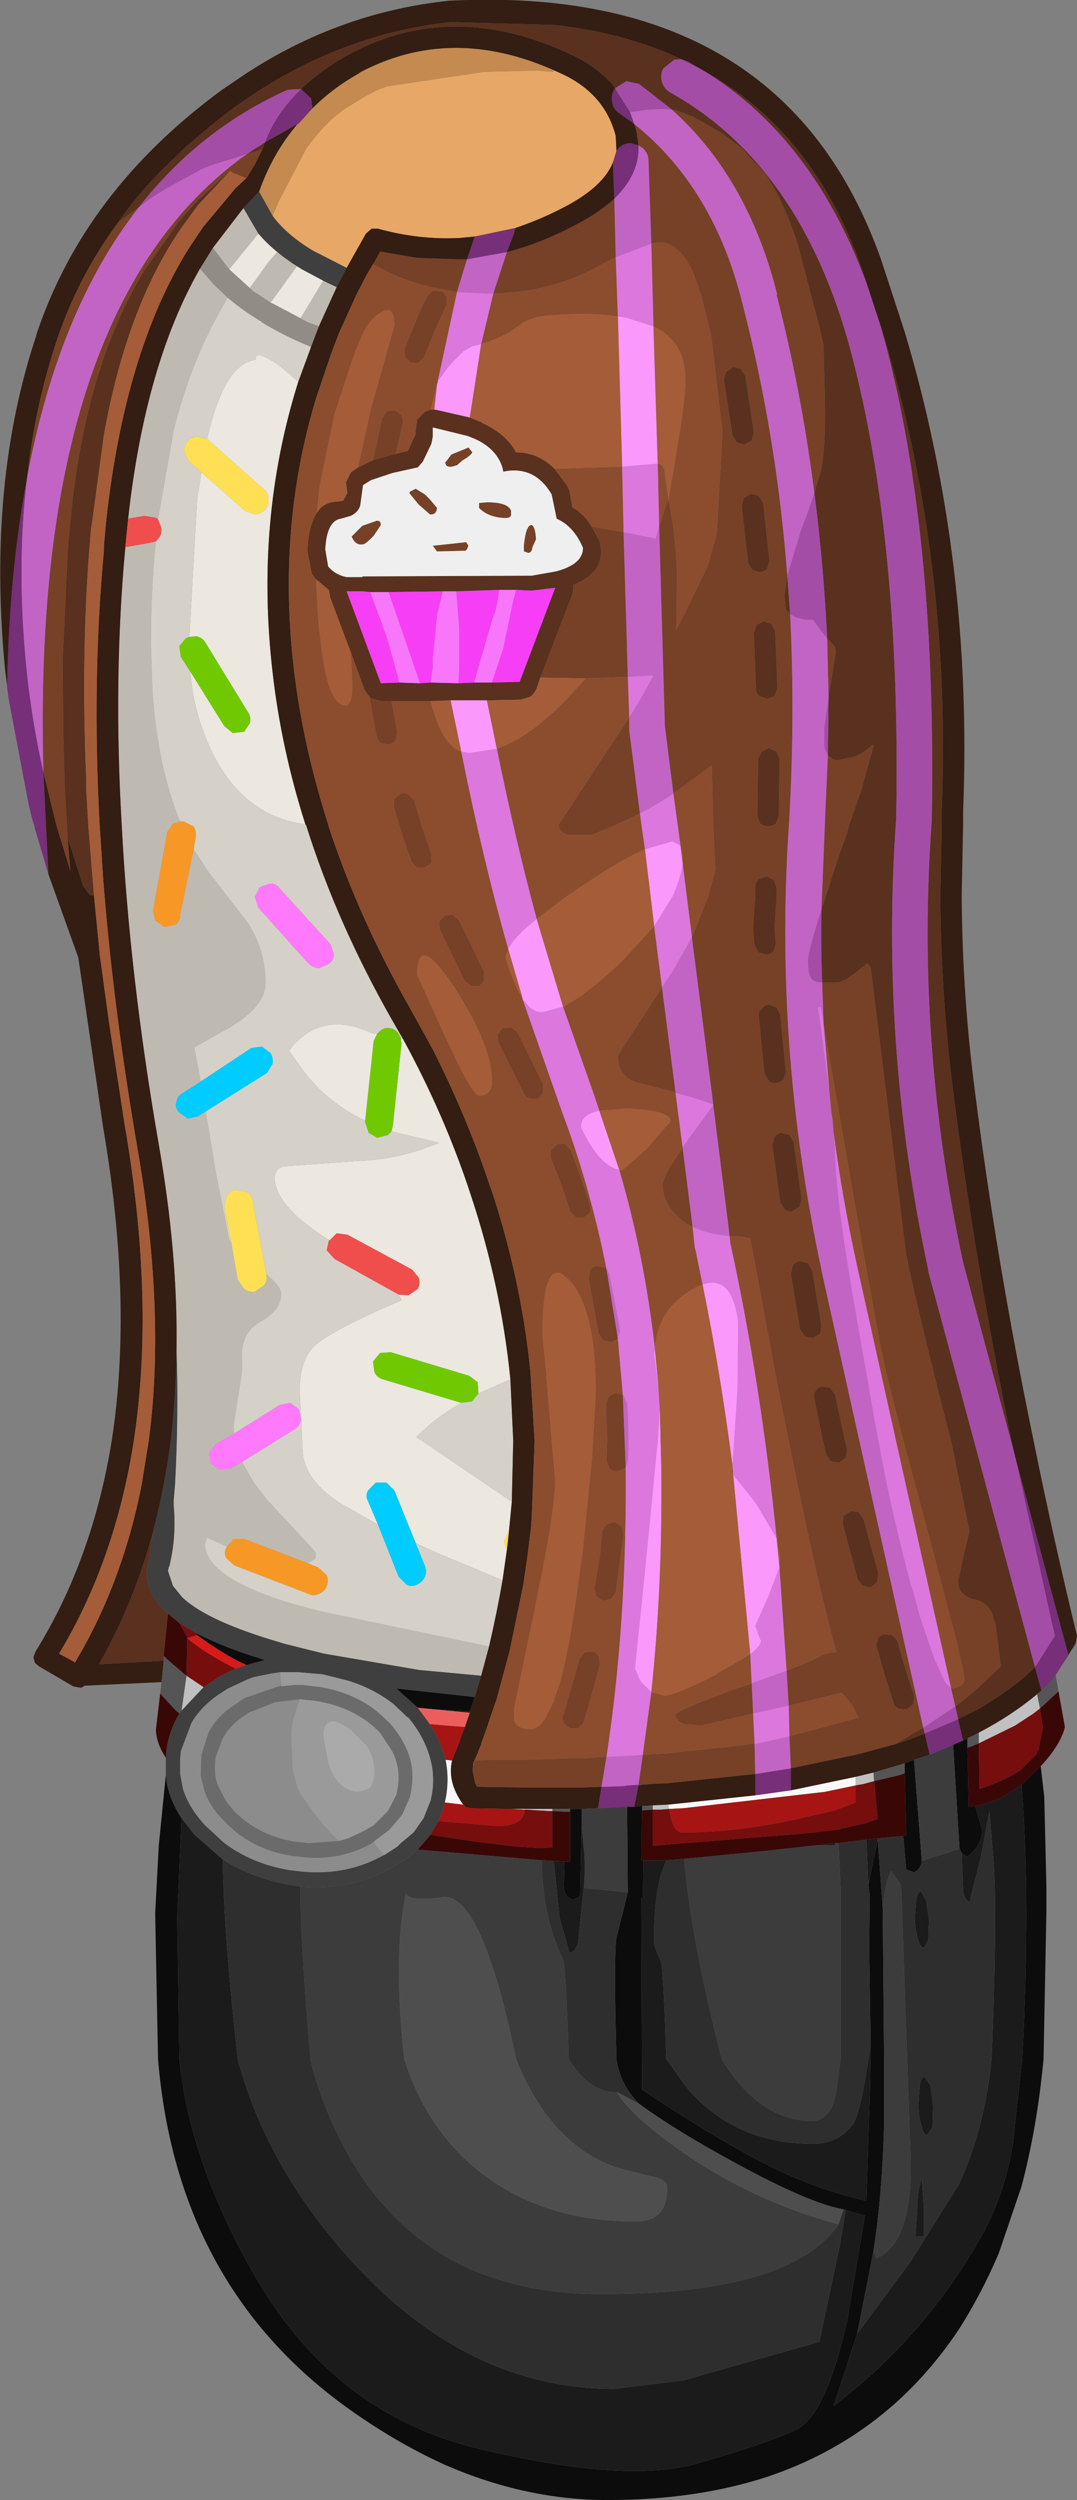 <?xml version="1.0" encoding="UTF-8" standalone="no"?>
<svg xmlns:ffdec="https://www.free-decompiler.com/flash" xmlns:xlink="http://www.w3.org/1999/xlink" ffdec:objectType="shape" height="175.45px" width="75.65px" xmlns="http://www.w3.org/2000/svg">
  <rect width="100%" height="100%" fill="#808080" stroke="none"/>
  <g transform="matrix(1.0, 0.0, 0.0, 1.0, 42.15, 139.9)">
    <path d="M-24.35 -119.45 L-24.6 -119.7 -23.3 -121.5 -22.7 -122.2 -21.3 -121.2 -23.15 -118.65 -23.35 -118.8 -23.95 -119.2 -24.35 -119.45 M-20.45 -117.25 L-21.05 -117.55 -19.45 -120.2 -18.5 -119.75 -19.75 -117.0 -20.45 -117.25 M-24.0 -123.5 L-26.05 -121.0 -27.2 -122.5 -25.05 -125.3 -24.0 -123.5 M-28.1 -121.05 L-27.15 -119.95 -26.15 -119.0 Q-28.65 -114.9 -29.95 -109.7 L-31.05 -103.45 -31.15 -103.55 -32.0 -103.7 -33.15 -103.5 Q-31.95 -114.35 -28.1 -121.05 M-7.8 -24.35 L-8.35 -22.3 -12.7 -22.7 -19.4 -23.85 -22.2 -24.55 -22.35 -24.6 Q-27.55 -26.1 -29.35 -27.8 L-30.0 -28.6 -30.35 -29.65 -30.3 -29.9 -30.25 -30.0 Q-29.75 -32.05 -29.95 -34.25 L-29.95 -34.35 -29.95 -34.4 -29.95 -34.6 -29.85 -35.8 Q-29.6 -40.6 -29.75 -45.15 -29.65 -51.9 -31.0 -59.6 -33.05 -71.4 -33.6 -82.0 -34.2 -92.3 -33.35 -101.45 L-33.35 -101.5 -31.65 -101.8 -31.2 -101.9 Q-31.55 -98.55 -31.55 -94.65 L-31.45 -91.6 Q-31.1 -86.15 -29.5 -82.25 L-30.0 -82.1 -30.4 -81.5 -31.4 -76.0 -31.25 -75.3 -30.6 -74.85 -29.85 -75.0 Q-29.5 -75.25 -29.5 -75.65 L-28.55 -80.3 -27.5 -78.7 -24.75 -75.15 Q-23.5 -73.25 -23.5 -70.9 -23.5 -69.3 -26.0 -67.8 L-28.5 -66.4 -28.05 -64.0 -29.3 -63.2 Q-29.7 -63.0 -29.75 -62.6 -29.9 -62.25 -29.6 -61.85 L-28.95 -61.4 -28.25 -61.55 -27.7 -61.9 -26.95 -57.4 -26.05 -52.9 -25.9 -52.7 -25.45 -50.1 -25.0 -49.45 Q-24.65 -49.2 -24.25 -49.25 L-23.6 -49.7 Q-23.35 -50.05 -23.45 -50.45 L-23.45 -50.5 Q-22.4 -49.6 -22.4 -49.1 -22.4 -47.95 -23.85 -47.15 -25.3 -46.35 -25.15 -44.4 -25.1 -43.65 -25.4 -42.05 L-25.75 -39.75 -25.7 -39.3 -27.0 -38.55 -27.45 -37.95 -27.35 -37.2 -26.7 -36.75 -25.95 -36.85 -25.15 -37.3 -24.35 -35.9 -23.35 -34.6 -23.15 -34.4 -22.85 -34.05 -21.9 -33.05 -20.1 -31.1 -19.95 -30.9 -20.0 -30.5 -20.55 -30.2 -25.0 -31.9 -25.75 -31.9 -26.2 -31.35 -27.6 -32.0 -27.75 -31.55 Q-27.75 -29.1 -21.1 -27.2 L-19.75 -26.85 -19.55 -26.8 -7.8 -24.35" fill="#bfbab1" fill-rule="evenodd" stroke="none"/>
    <path d="M-22.45 -22.55 L-22.45 -22.25 -22.4 -21.6 -22.6 -21.55 -24.9 -20.75 -25.1 -20.65 -25.6 -20.3 Q-26.9 -19.5 -27.5 -18.3 L-28.0 -16.75 -28.05 -15.3 -27.8 -14.25 Q-27.45 -13.2 -26.55 -12.25 L-26.35 -12.05 Q-24.5 -10.1 -21.6 -9.65 L-20.7 -9.55 Q-18.2 -9.35 -16.1 -10.5 L-15.95 -10.6 -15.9 -10.65 -15.85 -10.55 -15.2 -9.7 Q-17.8 -8.25 -20.95 -8.55 L-21.8 -8.65 Q-24.5 -9.1 -26.45 -10.6 L-27.75 -11.8 Q-28.9 -13.05 -29.3 -14.35 L-29.5 -15.4 -29.5 -16.45 -29.45 -17.0 -28.7 -19.0 Q-28.05 -20.1 -26.85 -20.95 L-26.15 -21.4 -24.75 -22.05 -24.35 -22.2 -23.15 -22.45 -22.45 -22.55 M-18.35 -10.7 L-20.45 -10.55 -21.45 -10.65 Q-24.1 -11.1 -25.8 -12.9 L-25.95 -13.1 -26.25 -13.45 -26.9 -14.7 Q-27.15 -15.6 -27.0 -16.6 L-26.55 -17.8 Q-26.1 -18.75 -25.05 -19.45 L-24.6 -19.75 -24.45 -19.8 -22.8 -20.45 -22.35 -20.5 -21.1 -20.65 -21.5 -19.4 -21.65 -18.8 -21.7 -18.25 -21.6 -15.75 -21.25 -14.4 -21.05 -14.0 -20.05 -12.6 -19.4 -11.8 -18.8 -11.15 -18.35 -10.7" fill="#8c8c8c" fill-rule="evenodd" stroke="none"/>
    <path d="M1.15 -129.3 L0.9 -128.5 Q0.25 -126.85 -2.35 -125.45 -4.15 -124.5 -5.95 -123.9 L-8.8 -123.3 -9.85 -123.2 Q-12.7 -123.05 -15.6 -123.85 L-16.05 -123.85 -16.45 -123.5 -17.8 -121.1 -20.15 -122.3 Q-22.0 -123.4 -23.0 -124.75 L-22.55 -125.8 -20.65 -129.45 Q-19.1 -131.6 -17.6 -132.45 -15.95 -133.55 -14.9 -133.85 L-8.15 -134.85 -4.4 -134.95 -3.35 -134.85 -3.2 -134.95 -2.65 -134.7 Q0.35 -133.3 1.1 -130.35 L1.15 -129.3" fill="#e7a867" fill-rule="evenodd" stroke="none"/>
    <path d="M-20.2 -132.3 Q-18.75 -133.75 -16.85 -134.8 L-16.9 -134.8 Q-10.5 -138.2 -3.2 -134.95 L-3.35 -134.85 -4.4 -134.95 -8.15 -134.85 -14.9 -133.85 Q-15.95 -133.55 -17.6 -132.45 -19.1 -131.6 -20.65 -129.45 L-22.55 -125.8 -23.0 -124.75 -23.95 -126.45 Q-23.0 -129.15 -21.25 -131.2 L-21.2 -131.2 -20.2 -132.3" fill="#c48a4f" fill-rule="evenodd" stroke="none"/>
    <path d="M-29.4 -12.3 Q-30.4 -13.8 -30.5 -15.35 L-30.5 -16.55 -30.45 -17.15 Q-30.25 -18.5 -29.55 -19.65 L-29.4 -19.85 -27.85 -21.5 -26.65 -22.3 -25.6 -22.8 -24.85 -23.05 -23.55 -23.4 Q-26.5 -24.3 -28.4 -25.3 L-29.55 -26.0 -30.35 -26.65 Q-31.9 -28.05 -31.85 -29.65 L-31.7 -30.45 -31.4 -32.4 Q-30.6 -35.45 -30.15 -38.8 -29.8 -41.85 -29.75 -45.15 -29.6 -40.6 -29.85 -35.8 L-29.95 -34.6 -29.95 -34.4 -29.95 -34.35 -29.95 -34.25 Q-29.75 -32.05 -30.25 -30.0 L-30.3 -29.9 -30.35 -29.65 -30.0 -28.6 -29.35 -27.8 Q-27.55 -26.1 -22.35 -24.6 L-22.2 -24.55 -19.4 -23.85 -12.7 -22.7 -8.35 -22.3 -8.8 -20.8 -14.3 -21.4 -12.8 -20.05 -11.95 -18.9 Q-11.15 -17.7 -10.85 -16.4 -10.6 -15.2 -10.8 -13.9 L-10.9 -13.4 Q-11.05 -12.75 -11.35 -12.1 L-11.9 -11.15 -12.8 -10.1 Q-13.6 -9.4 -14.6 -8.85 -17.5 -7.2 -21.05 -7.5 L-21.95 -7.65 Q-24.55 -8.15 -26.5 -9.4 L-28.5 -11.15 -29.4 -12.3 M-23.0 -124.75 Q-22.0 -123.4 -20.15 -122.3 L-17.8 -121.1 -18.5 -119.75 -19.45 -120.2 -20.95 -121.0 Q-22.85 -122.15 -24.0 -123.5 L-25.05 -125.3 -23.95 -126.45 -23.0 -124.75 M-22.45 -22.55 L-23.15 -22.45 -24.35 -22.2 -24.75 -22.05 -26.15 -21.4 -26.85 -20.95 Q-28.05 -20.1 -28.7 -19.0 L-29.45 -17.0 -29.5 -16.45 -29.5 -15.4 -29.3 -14.35 Q-28.9 -13.05 -27.75 -11.8 L-26.45 -10.6 Q-24.5 -9.1 -21.8 -8.65 L-20.95 -8.55 Q-17.8 -8.25 -15.2 -9.7 L-15.1 -9.75 -14.25 -10.3 -14.0 -10.55 -13.1 -11.3 -12.4 -12.3 -11.9 -13.55 -11.8 -14.05 Q-11.6 -15.35 -11.95 -16.55 -12.35 -17.95 -13.3 -19.15 L-13.5 -19.4 -13.5 -19.35 -14.5 -20.3 Q-15.9 -21.4 -17.7 -21.95 L-19.5 -22.4 -20.1 -22.45 -21.25 -22.55 -21.4 -22.55 -22.45 -22.55" fill="#3f3f3f" fill-rule="evenodd" stroke="none"/>
    <path d="M-23.15 -118.65 L-21.3 -121.2 -22.7 -122.2 -23.3 -121.5 -24.6 -119.7 -24.35 -119.45 -26.05 -121.0 -24.0 -123.5 Q-22.85 -122.15 -20.95 -121.0 L-19.45 -120.2 -21.05 -117.55 -20.45 -117.25 -23.0 -118.6 -23.15 -118.65 M-21.2 -113.1 Q-24.25 -103.4 -23.0 -92.7 -22.4 -87.4 -20.7 -82.05 -25.3 -82.65 -27.5 -87.65 -28.35 -89.6 -28.65 -91.6 L-28.8 -92.8 -26.4 -88.95 -25.8 -88.45 -25.0 -88.55 -24.6 -89.15 Q-24.5 -89.6 -24.75 -89.95 L-27.75 -94.85 Q-27.95 -95.15 -28.35 -95.25 L-28.85 -95.2 -28.3 -104.9 -28.0 -106.75 -24.95 -104.05 -24.25 -103.8 Q-23.8 -103.85 -23.5 -104.15 -23.25 -104.45 -23.3 -104.85 -23.3 -105.3 -23.6 -105.55 L-27.55 -109.05 -27.6 -109.1 Q-26.4 -114.4 -24.2 -114.65 L-24.2 -114.7 Q-24.2 -115.2 -23.45 -114.8 -22.65 -114.45 -21.2 -113.1 M-13.85 -67.0 Q-10.9 -61.6 -9.1 -56.1 -6.95 -49.65 -6.3 -43.1 L-8.55 -42.1 -8.55 -42.15 -8.6 -42.9 -9.2 -43.35 -14.7 -45.0 -15.45 -44.95 -15.95 -44.35 -15.85 -43.6 Q-15.65 -43.2 -15.25 -43.1 L-9.75 -41.45 Q-11.65 -40.35 -12.9 -39.05 L-7.0 -35.05 -6.35 -34.6 -6.2 -34.5 -6.4 -32.45 -6.45 -32.4 -6.75 -31.7 -6.55 -31.1 -6.85 -29.0 -11.3 -30.85 -12.95 -31.6 -14.45 -35.3 -15.0 -35.85 -15.75 -35.85 -16.3 -35.3 Q-16.5 -34.9 -16.3 -34.55 L-15.6 -32.9 -18.25 -34.4 -18.55 -34.6 Q-20.9 -36.25 -20.9 -38.25 L-21.1 -42.3 Q-21.1 -44.45 -20.05 -45.45 -18.85 -46.55 -13.95 -48.65 L-14.15 -49.05 -13.45 -49.0 -12.8 -49.45 Q-12.6 -49.85 -12.75 -50.25 L-13.2 -50.8 -17.75 -53.25 -18.5 -53.35 -19.0 -52.85 Q-22.85 -55.25 -22.85 -57.25 -22.85 -57.9 -22.2 -58.05 L-16.65 -58.45 Q-14.1 -58.55 -11.3 -59.7 L-14.65 -60.5 -14.55 -60.95 -13.95 -66.65 -14.0 -67.05 -13.85 -67.0 M-16.5 -61.25 Q-19.4 -62.65 -21.05 -65.05 L-21.85 -66.15 -21.55 -66.55 Q-19.35 -68.95 -16.05 -67.4 L-15.65 -67.35 -15.9 -66.85 -16.5 -61.25" fill="#ece7df" fill-rule="evenodd" stroke="none"/>
    <path d="M-23.15 -118.65 L-23.0 -118.6 -20.45 -117.25 -19.75 -117.0 -20.3 -115.55 Q-22.15 -116.3 -23.8 -117.3 L-23.75 -117.3 Q-25.1 -118.1 -26.15 -119.0 L-27.15 -119.95 -28.1 -121.05 -27.2 -122.5 -26.05 -121.0 -24.35 -119.45 -23.95 -119.2 -23.35 -118.8 -23.15 -118.65" fill="#918c86" fill-rule="evenodd" stroke="none"/>
    <path d="M-26.15 -119.0 Q-25.1 -118.1 -23.75 -117.3 L-23.8 -117.3 Q-22.15 -116.3 -20.3 -115.55 L-21.2 -113.1 Q-22.65 -114.45 -23.45 -114.8 -24.2 -115.2 -24.2 -114.7 L-24.2 -114.65 Q-26.4 -114.4 -27.6 -109.1 L-28.25 -109.25 Q-28.7 -109.25 -28.95 -108.95 -29.25 -108.65 -29.2 -108.2 L-28.9 -107.55 -28.0 -106.75 -28.3 -104.9 -28.85 -95.2 -29.1 -95.1 -29.55 -94.55 -29.45 -93.8 -28.8 -92.8 -28.65 -91.6 Q-28.35 -89.6 -27.5 -87.65 -25.3 -82.65 -20.7 -82.05 L-20.65 -82.0 Q-18.5 -75.15 -14.6 -68.3 L-13.85 -67.0 -14.0 -67.05 -14.15 -67.35 Q-14.4 -67.7 -14.8 -67.75 -15.2 -67.8 -15.5 -67.5 L-15.65 -67.35 -16.05 -67.4 Q-19.35 -68.95 -21.55 -66.55 L-21.85 -66.15 -21.05 -65.05 Q-19.4 -62.65 -16.5 -61.25 L-16.5 -61.15 -16.25 -60.4 -15.65 -60.05 -14.9 -60.25 -14.65 -60.5 -11.3 -59.7 Q-14.1 -58.55 -16.65 -58.45 L-22.2 -58.05 Q-22.85 -57.9 -22.85 -57.25 -22.85 -55.25 -19.0 -52.85 L-19.05 -52.85 -19.2 -52.15 -18.65 -51.55 -14.15 -49.05 -13.95 -48.65 Q-18.85 -46.55 -20.05 -45.45 -21.1 -44.45 -21.1 -42.3 L-20.9 -38.25 Q-20.9 -36.25 -18.55 -34.6 L-18.25 -34.4 -15.6 -32.9 -14.15 -29.25 -13.6 -28.7 Q-13.25 -28.5 -12.85 -28.7 -12.5 -28.85 -12.3 -29.25 -12.15 -29.6 -12.3 -30.0 L-12.95 -31.6 -11.3 -30.85 -6.85 -29.0 Q-7.25 -26.7 -7.8 -24.35 L-19.55 -26.8 -19.75 -26.85 -21.1 -27.2 Q-27.75 -29.1 -27.75 -31.55 L-27.6 -32.0 -26.2 -31.35 -26.25 -31.3 Q-26.45 -30.9 -26.25 -30.55 L-25.7 -30.05 -20.5 -28.05 Q-20.1 -27.85 -19.75 -28.05 -19.35 -28.2 -19.2 -28.6 -19.05 -29.0 -19.2 -29.35 L-19.8 -29.9 -20.55 -30.2 -20.0 -30.5 -19.95 -30.9 -20.1 -31.1 -21.9 -33.05 -22.85 -34.05 -23.15 -34.4 -23.35 -34.6 -24.35 -35.9 -25.15 -37.3 -21.45 -39.6 Q-21.1 -39.8 -21.0 -40.25 L-21.15 -41.0 -21.75 -41.45 -22.5 -41.3 -25.7 -39.3 -25.75 -39.75 -25.4 -42.05 Q-25.1 -43.65 -25.15 -44.4 -25.3 -46.35 -23.85 -47.15 -22.4 -47.95 -22.4 -49.1 -22.4 -49.6 -23.45 -50.5 L-24.4 -55.6 Q-24.45 -56.0 -24.8 -56.25 L-25.55 -56.4 Q-25.95 -56.35 -26.2 -56.0 L-26.4 -55.25 -25.9 -52.7 -26.05 -52.9 -26.95 -57.4 -27.7 -61.9 -23.4 -64.6 -23.0 -65.25 Q-22.95 -65.7 -23.15 -66.0 L-23.75 -66.45 -24.5 -66.35 -28.05 -64.0 -28.5 -66.4 -26.0 -67.8 Q-23.5 -69.3 -23.5 -70.9 -23.5 -73.25 -24.75 -75.15 L-27.5 -78.7 -28.55 -80.3 -28.4 -81.15 Q-28.35 -81.6 -28.55 -81.9 L-29.25 -82.25 -29.5 -82.25 Q-31.1 -86.15 -31.45 -91.6 L-31.55 -94.65 Q-31.55 -98.55 -31.2 -101.9 L-30.95 -102.2 Q-30.75 -102.5 -30.85 -102.95 L-31.05 -103.45 -29.95 -109.7 Q-28.65 -114.9 -26.15 -119.0 M-6.3 -43.1 L-6.1 -38.8 -6.2 -34.5 -6.35 -34.6 -7.0 -35.05 -12.9 -39.05 Q-11.65 -40.35 -9.75 -41.45 L-9.0 -41.55 -8.55 -42.1 -6.3 -43.1 M-22.5 -77.55 Q-22.75 -77.9 -23.15 -77.9 L-23.9 -77.65 -24.25 -76.95 -24.0 -76.2 -20.5 -72.3 Q-20.2 -72.0 -19.75 -71.95 L-19.05 -72.25 Q-18.7 -72.5 -18.7 -72.95 L-18.95 -73.65 -22.5 -77.55" fill="#d5d1c8" fill-rule="evenodd" stroke="none"/>
    <path d="M-22.4 -21.6 L-22.45 -22.25 -22.45 -22.55 -21.4 -22.55 -21.25 -22.55 -20.1 -22.45 -19.5 -22.4 -17.7 -21.95 Q-15.9 -21.4 -14.5 -20.3 L-13.5 -19.35 -13.5 -19.4 -13.3 -19.15 Q-12.35 -17.95 -11.95 -16.55 -11.6 -15.35 -11.8 -14.05 L-11.9 -13.55 -12.4 -12.3 -13.1 -11.3 -14.0 -10.55 -14.25 -10.3 -15.1 -9.75 -15.2 -9.7 -15.85 -10.55 -15.9 -10.65 -15.65 -10.85 -14.85 -11.45 -14.7 -11.6 -13.9 -12.55 -13.35 -13.8 -13.25 -14.35 Q-13.05 -15.65 -13.45 -16.8 -13.85 -17.9 -14.75 -18.95 L-15.5 -19.65 Q-16.2 -20.25 -17.0 -20.65 -18.2 -21.25 -19.65 -21.5 L-20.9 -21.65 -21.2 -21.65 -21.45 -21.65 -21.95 -21.6 -22.4 -21.55 -22.4 -21.6 M-21.1 -20.65 L-20.1 -20.55 -19.8 -20.5 Q-17.15 -20.05 -15.45 -18.3 L-14.6 -17.0 Q-14.0 -15.85 -14.2 -14.5 L-14.3 -13.95 -14.9 -12.8 -15.9 -11.8 -16.6 -11.4 -17.65 -10.9 -18.15 -10.75 -18.35 -10.7 -18.8 -11.15 -19.4 -11.8 -20.05 -12.6 -21.05 -14.0 -21.25 -14.4 -21.6 -15.75 -21.7 -18.25 -21.65 -18.8 -21.5 -19.4 -21.1 -20.65 M-15.85 -15.45 Q-15.8 -16.5 -16.4 -17.4 L-17.5 -18.5 Q-19.35 -19.85 -19.45 -18.15 L-19.45 -18.1 -19.1 -16.2 Q-18.85 -15.35 -18.4 -14.85 -17.85 -14.2 -17.0 -14.15 L-16.25 -14.35 Q-15.9 -14.65 -15.85 -15.45" fill="#9a9a9a" fill-rule="evenodd" stroke="none"/>
    <path d="M-15.9 -10.65 L-15.95 -10.6 -16.1 -10.5 Q-18.2 -9.35 -20.7 -9.55 L-21.6 -9.65 Q-24.5 -10.1 -26.35 -12.05 L-26.55 -12.25 Q-27.45 -13.2 -27.8 -14.25 L-28.05 -15.3 -28.0 -16.75 -27.5 -18.3 Q-26.9 -19.5 -25.6 -20.3 L-25.1 -20.65 -24.9 -20.75 -22.6 -21.55 -22.4 -21.6 -22.4 -21.55 -21.95 -21.6 -21.45 -21.65 -21.2 -21.65 -20.9 -21.65 -19.65 -21.5 Q-18.2 -21.25 -17.0 -20.65 -16.2 -20.25 -15.5 -19.65 L-14.75 -18.95 Q-13.85 -17.9 -13.45 -16.8 -13.05 -15.65 -13.25 -14.35 L-13.35 -13.8 -13.9 -12.55 -14.7 -11.6 -14.85 -11.45 -15.65 -10.85 -15.9 -10.65 M-21.1 -20.65 L-22.35 -20.5 -22.8 -20.45 -24.45 -19.8 -24.6 -19.75 -25.05 -19.45 Q-26.1 -18.75 -26.55 -17.8 L-27.0 -16.6 Q-27.15 -15.6 -26.9 -14.7 L-26.25 -13.45 -25.95 -13.1 -25.8 -12.9 Q-24.1 -11.1 -21.45 -10.65 L-20.45 -10.55 -18.35 -10.7 -18.15 -10.75 -17.65 -10.9 -16.6 -11.4 -15.9 -11.8 -14.9 -12.8 -14.3 -13.95 -14.2 -14.5 Q-14.0 -15.85 -14.6 -17.0 L-15.45 -18.3 Q-17.15 -20.05 -19.8 -20.5 L-20.1 -20.55 -21.1 -20.65" fill="#6b6b6b" fill-rule="evenodd" stroke="none"/>
    <path d="M-15.85 -15.45 Q-15.9 -14.65 -16.25 -14.35 L-17.0 -14.15 Q-17.85 -14.2 -18.4 -14.85 -18.85 -15.35 -19.1 -16.2 L-19.45 -18.1 -19.45 -18.15 Q-19.35 -19.85 -17.5 -18.5 L-16.4 -17.4 Q-15.8 -16.5 -15.85 -15.45" fill="#aaaaaa" fill-rule="evenodd" stroke="none"/>
    <path d="M-33.85 -124.3 L-32.4 -125.35 Q-38.05 -118.15 -40.25 -106.35 -39.7 -111.4 -38.2 -115.9 -36.7 -120.45 -33.85 -124.3 M5.05 -132.2 L5.35 -132.15 6.55 -131.7 8.4 -130.65 9.9 -129.55 11.65 -127.65 Q13.0 -125.55 13.9 -122.7 L15.5 -116.6 15.5 -116.55 15.7 -115.7 15.7 -115.6 15.8 -111.45 Q15.85 -108.8 15.55 -107.0 L15.05 -105.3 Q14.15 -112.4 12.4 -119.2 L12.45 -119.2 Q10.4 -127.4 5.05 -132.2 M15.95 -95.1 L16.3 -94.75 16.5 -94.5 16.55 -94.2 16.55 -94.1 16.15 -91.6 16.05 -91.0 15.95 -95.1 M16.0 -86.9 L16.4 -86.6 16.7 -86.55 17.9 -86.8 18.4 -87.05 19.2 -87.65 19.2 -87.5 18.35 -84.45 17.5 -82.0 17.35 -81.45 16.85 -80.05 15.85 -77.0 15.55 -76.05 15.8 -82.35 16.0 -86.9 M15.6 -70.95 L16.65 -70.95 Q17.2 -70.95 18.75 -72.3 L19.0 -72.05 21.45 -52.25 Q21.6 -50.95 23.8 -42.1 L24.65 -38.8 25.95 -32.45 25.55 -30.8 25.15 -28.9 Q25.15 -28.0 26.25 -27.65 L26.35 -27.65 Q27.15 -27.45 27.5 -26.75 L27.8 -25.8 28.15 -22.95 26.45 -21.35 25.75 -20.75 24.95 -20.15 24.65 -21.45 24.8 -21.4 25.25 -21.55 Q25.6 -21.75 25.6 -22.15 L25.4 -23.15 25.0 -24.9 24.6 -26.4 23.05 -32.3 21.3 -38.8 Q20.0 -43.8 19.65 -45.7 18.8 -50.1 15.7 -68.05 L15.6 -70.95 M2.7 -129.7 L2.55 -130.7 2.4 -131.2 Q8.0 -126.7 10.0 -118.6 12.4 -109.35 13.15 -99.5 L12.95 -98.05 13.05 -97.15 13.35 -96.8 Q13.7 -89.85 13.3 -82.55 L13.3 -82.5 Q12.15 -66.65 15.55 -50.8 L15.55 -50.75 22.7 -18.65 22.6 -18.6 21.9 -18.2 21.35 -17.85 20.75 -17.5 19.1 -17.05 17.95 -16.75 13.4 -15.8 13.3 -18.05 16.25 -18.85 17.95 -19.3 18.15 -19.35 17.9 -19.85 17.85 -20.0 17.8 -20.05 17.75 -20.15 17.3 -20.75 16.95 -21.1 13.25 -20.2 13.1 -22.65 14.85 -23.35 15.2 -23.55 Q15.95 -23.95 16.6 -23.95 15.15 -29.2 13.25 -38.8 L12.45 -42.75 10.55 -53.0 10.5 -53.0 9.75 -53.15 9.1 -53.15 7.95 -62.35 7.95 -62.4 6.45 -74.1 7.6 -77.0 8.1 -78.9 7.95 -82.0 7.85 -86.2 5.15 -84.2 4.55 -88.95 4.15 -102.95 4.8 -104.9 4.8 -104.8 Q5.3 -102.55 5.4 -99.65 L5.35 -95.7 6.1 -97.15 7.55 -100.15 8.2 -102.45 8.6 -109.55 7.8 -116.4 7.75 -116.6 7.1 -119.2 6.55 -120.75 Q5.55 -122.9 4.2 -122.9 L4.15 -122.9 3.6 -122.8 3.4 -128.6 Q3.4 -129.15 3.0 -129.5 L2.7 -129.7 M1.0 -125.95 L1.1 -121.85 -0.35 -121.1 Q-3.5 -119.4 -7.5 -119.3 L-6.55 -122.2 Q-4.1 -122.85 -1.65 -124.15 -0.05 -125.0 1.0 -125.95 M8.7 -113.25 L9.3 -109.35 9.6 -108.85 10.15 -108.7 10.65 -109.0 10.8 -109.55 10.2 -113.5 9.9 -114.0 9.35 -114.15 8.85 -113.8 8.7 -113.25 M9.95 -104.4 L10.4 -100.4 10.7 -99.9 11.25 -99.75 Q11.55 -99.8 11.75 -100.0 L11.9 -100.55 11.45 -104.6 11.15 -105.1 10.6 -105.25 10.1 -104.95 9.95 -104.4 M10.8 -95.5 L10.95 -91.55 Q10.95 -91.25 11.2 -91.05 L11.75 -90.85 12.25 -91.05 12.45 -91.6 12.3 -95.6 12.05 -96.1 11.5 -96.3 11.0 -96.05 10.8 -95.5 M11.1 -86.65 L11.05 -82.65 11.25 -82.1 11.4 -82.0 11.8 -81.9 12.2 -82.0 12.35 -82.1 12.55 -82.6 12.6 -86.65 12.4 -87.15 11.85 -87.4 11.35 -87.15 11.1 -86.65 M2.05 -89.55 L2.05 -88.75 2.05 -88.65 2.8 -82.8 1.1 -82.0 -0.6 -81.3 -2.2 -81.3 Q-2.85 -81.45 -2.9 -82.0 L-2.9 -82.05 0.1 -86.6 2.05 -89.55 M10.75 -74.65 L10.85 -73.55 11.15 -73.05 11.7 -72.9 Q12.0 -72.95 12.2 -73.15 L12.35 -73.7 12.25 -74.75 12.4 -77.0 12.4 -77.6 12.2 -78.15 11.7 -78.4 11.15 -78.2 Q10.9 -78.0 10.9 -77.65 L10.9 -77.0 10.75 -74.8 10.75 -74.65 M11.15 -68.55 L11.55 -64.55 11.85 -64.05 Q12.05 -63.85 12.4 -63.9 12.7 -63.95 12.9 -64.15 L13.05 -64.7 12.65 -68.7 12.4 -69.2 11.85 -69.4 Q11.5 -69.35 11.35 -69.1 11.1 -68.9 11.15 -68.55 M5.3 -63.25 L2.5 -63.95 Q1.25 -64.4 1.25 -65.85 L4.35 -70.6 5.3 -63.25 M9.15 -61.05 L9.05 -61.65 9.15 -61.05 M6.5 -53.8 Q5.65 -54.2 5.1 -54.9 4.4 -55.75 4.4 -56.7 4.4 -57.35 5.8 -59.35 L6.5 -53.8 M10.65 -21.75 L10.75 -19.65 7.1 -18.8 5.95 -18.9 Q5.4 -19.1 5.3 -19.45 L5.3 -19.55 Q5.3 -19.75 6.95 -20.4 L8.25 -20.9 9.55 -21.4 10.65 -21.75 M10.85 -17.5 L10.9 -15.4 4.7 -14.75 3.65 -14.7 2.95 -14.65 2.7 -14.6 2.7 -14.65 3.0 -16.75 3.65 -16.8 4.7 -16.85 9.85 -17.4 10.85 -17.55 10.85 -17.5 M1.25 -45.95 L0.8 -45.7 0.2 -45.85 -0.1 -46.3 -0.8 -50.15 -0.7 -50.75 Q-0.55 -51.0 -0.25 -51.05 L0.3 -50.95 0.45 -50.85 1.25 -45.95 M-14.65 -90.7 L-14.25 -88.55 -14.35 -87.95 -14.45 -87.85 Q-14.65 -87.7 -14.85 -87.65 L-15.4 -87.75 -15.65 -88.05 -15.7 -88.25 -16.2 -91.0 -16.1 -90.9 -15.35 -90.7 -14.65 -90.7 M-15.95 -107.6 L-15.3 -110.55 -14.95 -111.05 -14.4 -111.1 -13.95 -110.75 -13.85 -110.45 -13.85 -110.35 -13.85 -110.2 -14.35 -108.05 -15.95 -107.6 M-10.05 -119.4 L-11.85 -119.75 Q-13.85 -120.2 -15.65 -121.2 L-15.95 -121.35 -15.45 -122.25 -12.85 -121.8 -9.75 -121.7 -9.35 -121.7 -10.05 -119.4 M-8.95 -15.6 L-8.85 -16.2 -8.8 -16.35 -7.6 -16.4 -5.2 -16.4 -3.35 -16.45 -2.1 -16.5 -1.3 -16.5 0.45 -16.6 0.1 -14.5 -1.3 -14.45 -2.1 -14.45 -2.65 -14.45 -3.35 -14.45 -5.25 -14.45 -8.65 -14.5 -8.8 -14.8 -8.8 -14.85 -8.95 -15.6 M1.8 -36.9 L1.75 -36.85 1.2 -36.65 Q0.85 -36.65 0.65 -36.85 L0.45 -37.4 0.5 -38.8 0.5 -39.05 0.4 -41.35 0.6 -41.9 1.1 -42.15 1.6 -42.0 1.8 -36.9 M12.1 -59.55 L12.65 -55.55 12.95 -55.05 Q13.2 -54.85 13.5 -54.9 L14.0 -55.2 14.15 -55.75 13.6 -59.75 13.3 -60.25 12.75 -60.4 Q12.45 -60.35 12.25 -60.1 L12.1 -59.55 M13.4 -50.5 L14.05 -46.6 14.4 -46.1 14.95 -46.0 15.45 -46.3 15.55 -46.85 14.9 -50.75 14.6 -51.25 14.05 -51.4 Q13.75 -51.35 13.55 -51.1 L13.4 -50.5 M19.45 -24.3 L19.8 -23.0 20.1 -22.0 20.3 -21.4 20.55 -20.6 20.6 -20.45 Q20.65 -20.15 20.95 -20.0 L21.25 -19.95 21.55 -19.95 21.75 -20.1 22.0 -20.35 22.05 -20.85 22.05 -20.9 21.6 -22.3 21.25 -23.4 20.9 -24.7 20.8 -24.85 20.5 -25.15 19.95 -25.2 Q19.65 -25.15 19.5 -24.85 L19.4 -24.45 19.45 -24.3 M15.05 -41.75 L15.65 -38.8 15.9 -37.8 16.2 -37.35 16.8 -37.25 17.25 -37.6 17.35 -38.15 17.2 -38.8 16.5 -42.05 16.15 -42.5 15.6 -42.6 Q15.3 -42.55 15.15 -42.3 14.95 -42.05 15.05 -41.75 M1.1 -28.15 L0.8 -27.7 0.25 -27.55 -0.25 -27.85 -0.4 -28.4 0.0 -30.8 0.15 -32.4 0.15 -32.45 0.45 -32.9 1.0 -33.1 1.5 -32.8 1.65 -32.25 1.1 -28.15 M17.05 -32.95 L18.1 -29.05 18.45 -28.6 19.0 -28.5 19.45 -28.85 19.55 -29.45 18.5 -33.3 18.15 -33.8 17.6 -33.85 17.1 -33.5 17.05 -32.95 M1.65 -102.55 L1.95 -92.4 -1.0 -92.3 -1.6 -92.3 -4.2 -92.35 -1.95 -98.2 Q-1.85 -98.55 -1.9 -98.85 0.25 -99.7 0.05 -101.45 L-0.05 -101.95 -0.6 -102.95 1.65 -102.55 M-39.1 -85.7 Q-40.0 -118.3 -24.8 -129.1 L-24.1 -129.3 -23.7 -129.45 -24.25 -128.35 -24.8 -127.45 -24.85 -127.4 -25.75 -127.75 -26.0 -127.9 -25.9 -128.0 -28.25 -125.85 -29.6 -124.35 -32.05 -120.85 Q-34.75 -116.4 -36.1 -110.4 -36.85 -107.1 -37.2 -103.35 L-37.25 -103.0 -37.25 -102.85 -37.4 -101.05 -37.75 -93.45 -37.7 -88.3 -37.6 -84.6 -37.45 -82.0 -37.4 -81.1 -37.2 -78.75 -38.2 -82.0 -39.1 -85.7 M-12.35 -114.85 L-12.75 -114.45 -13.3 -114.45 -13.7 -114.85 -13.75 -115.4 -13.7 -115.5 -13.25 -116.6 -12.55 -118.3 -12.15 -119.1 -11.75 -119.5 -11.15 -119.45 Q-10.9 -119.35 -10.8 -119.05 L-10.8 -118.45 -10.95 -118.15 -11.65 -116.6 -12.15 -115.35 -12.35 -114.85 M-12.95 -105.6 L-12.3 -105.2 -11.95 -104.85 -11.45 -104.25 Q-11.5 -103.8 -11.85 -103.8 L-11.95 -103.8 -12.75 -104.5 -13.4 -105.3 -13.35 -105.4 -12.95 -105.6 M-9.25 -108.5 L-9.0 -108.2 Q-8.9 -108.1 -9.4 -107.75 L-9.65 -107.6 -10.05 -107.25 -10.4 -107.15 Q-10.8 -107.1 -10.85 -107.35 L-10.9 -107.4 -10.45 -108.0 -9.35 -108.45 -9.25 -108.5 M-15.7 -103.35 Q-15.4 -103.4 -15.4 -103.05 L-15.9 -102.3 -16.05 -102.15 Q-16.5 -101.7 -16.65 -101.7 -17.2 -101.6 -17.45 -102.25 L-16.7 -103.0 -15.7 -103.35 M-9.25 -101.6 L-9.35 -101.35 -9.45 -101.25 -11.45 -101.2 -11.75 -101.6 -9.4 -101.85 -9.25 -101.6 M-7.95 -104.65 Q-6.45 -104.65 -6.25 -104.05 L-6.25 -103.9 Q-6.2 -103.55 -6.6 -103.55 -7.8 -103.55 -8.5 -104.25 L-8.5 -104.6 -7.95 -104.65 M-4.5 -102.05 L-4.75 -101.5 Q-4.8 -101.1 -5.05 -101.1 L-5.35 -101.2 -5.35 -101.65 Q-5.2 -103.1 -4.8 -103.05 -4.55 -102.95 -4.5 -102.05 M-8.15 -71.7 L-8.15 -71.15 Q-8.25 -70.85 -8.5 -70.7 L-9.05 -70.7 -9.5 -71.05 -11.25 -74.65 -11.3 -75.25 -10.9 -75.65 -10.35 -75.7 -9.9 -75.3 -8.15 -71.7 M-11.85 -79.95 L-11.85 -79.35 -12.3 -79.0 -12.85 -79.0 -13.25 -79.45 -13.85 -81.15 -14.1 -82.0 -14.5 -83.3 -14.45 -83.85 -14.0 -84.2 -13.85 -84.25 -13.45 -84.15 -13.05 -83.7 -12.55 -82.0 -11.85 -79.95 M-4.0 -63.8 L-4.0 -63.25 -4.05 -63.15 -4.35 -62.8 -4.95 -62.8 -5.15 -62.9 -5.35 -63.15 -7.15 -66.75 -7.2 -67.3 -6.85 -67.75 -6.25 -67.8 -5.8 -67.45 -4.0 -63.8 M-1.1 -56.6 L-1.1 -56.55 -0.7 -55.35 -0.7 -54.8 -1.15 -54.45 -1.7 -54.45 -2.1 -54.9 -2.5 -56.1 -2.85 -57.1 -3.45 -58.6 -3.45 -59.2 -3.0 -59.6 -2.6 -59.65 -2.45 -59.6 -2.05 -59.15 -1.1 -56.6 M-1.15 -19.05 L-1.2 -18.95 -1.25 -18.9 -1.55 -18.6 -2.1 -18.6 -2.55 -18.95 -2.65 -19.25 -2.65 -19.45 -2.6 -19.5 -2.3 -20.45 -2.3 -20.55 -1.85 -22.05 -1.45 -23.45 -1.1 -23.95 -0.55 -24.0 Q-0.25 -23.95 -0.1 -23.65 L0.0 -23.1 -0.3 -22.05 -0.7 -20.55 -0.75 -20.4 -1.15 -19.05" fill="#764127" fill-rule="evenodd" stroke="none"/>
    <path d="M5.7 -135.75 L5.2 -135.7 4.45 -135.1 Q4.2 -134.65 4.35 -134.15 4.5 -133.65 4.95 -133.4 14.1 -128.3 17.6 -115.3 21.15 -102.0 20.8 -82.55 L20.8 -82.45 Q19.65 -66.65 23.05 -50.8 L23.05 -50.7 30.55 -22.9 30.45 -22.8 30.3 -22.65 29.75 -22.15 Q28.35 -21.0 26.55 -19.95 L25.75 -19.55 25.15 -19.25 24.95 -20.15 25.75 -20.75 26.45 -21.35 28.15 -22.95 27.8 -25.8 27.5 -26.75 Q27.15 -27.45 26.35 -27.65 L26.25 -27.65 Q25.15 -28.0 25.15 -28.9 L25.55 -30.8 25.95 -32.45 24.65 -38.8 23.8 -42.1 Q21.6 -50.95 21.45 -52.25 L19.0 -72.05 18.75 -72.3 Q17.2 -70.95 16.65 -70.95 L15.6 -70.95 Q15.5 -73.55 15.55 -76.05 L15.85 -77.0 16.85 -80.05 17.35 -81.45 17.5 -82.0 18.35 -84.45 19.2 -87.5 19.2 -87.65 18.4 -87.05 17.9 -86.8 16.7 -86.55 16.4 -86.6 16.0 -86.9 16.05 -90.95 16.05 -91.0 16.15 -91.6 16.55 -94.1 16.55 -94.2 16.5 -94.5 16.3 -94.75 15.95 -95.1 Q15.7 -100.3 15.05 -105.3 L15.55 -107.0 Q15.85 -108.8 15.8 -111.45 L15.7 -115.6 15.7 -115.7 15.5 -116.55 15.5 -116.6 13.9 -122.7 Q13.0 -125.55 11.65 -127.65 L9.9 -129.55 8.4 -130.65 6.55 -131.7 5.35 -132.15 5.05 -132.2 2.75 -134.0 1.85 -134.2 1.05 -133.7 0.85 -134.0 0.45 -134.4 Q-0.6 -135.4 -2.0 -136.05 -10.35 -140.0 -17.6 -136.1 -19.6 -135.0 -21.0 -133.65 L-21.95 -133.6 Q-28.15 -130.8 -32.4 -125.35 L-33.85 -124.3 Q-32.5 -126.25 -30.75 -128.0 L-29.15 -129.55 -27.55 -130.9 -26.95 -131.4 -25.65 -132.4 -24.85 -132.95 Q-18.2 -137.5 -10.5 -138.35 L-10.45 -138.35 -3.2 -138.15 Q1.75 -137.6 5.7 -135.75 M29.15 -37.7 L25.5 -51.3 Q22.15 -66.8 23.3 -82.35 L23.3 -82.4 Q23.65 -102.35 20.0 -115.95 16.4 -129.35 7.25 -134.95 14.95 -130.7 18.35 -121.15 L19.85 -116.6 Q24.7 -100.55 24.0 -83.0 L24.0 -82.0 23.9 -77.0 Q23.95 -70.0 24.8 -63.35 26.3 -51.5 28.9 -38.8 L29.15 -37.7 M20.75 -17.5 L21.35 -17.85 21.9 -18.2 22.6 -18.6 22.7 -18.65 22.8 -18.25 21.95 -17.9 21.35 -17.7 20.75 -17.5 M13.35 -96.8 L13.05 -97.15 12.95 -98.05 13.15 -99.5 13.35 -96.8 M-9.15 -110.6 L-8.3 -110.25 -8.25 -110.2 Q-6.6 -109.45 -5.9 -108.15 -4.35 -108.15 -3.2 -107.0 L-2.3 -105.8 -2.15 -105.45 -1.95 -104.3 Q-1.15 -103.85 -0.6 -102.95 L-0.05 -101.95 0.05 -101.45 Q0.25 -99.7 -1.9 -98.85 -1.85 -98.55 -1.95 -98.2 L-4.2 -92.35 -4.45 -91.6 Q-4.6 -91.25 -4.9 -91.0 L-5.6 -90.8 -7.95 -90.75 -10.5 -90.75 -11.9 -90.7 -14.65 -90.7 -15.35 -90.7 -16.1 -90.9 -16.2 -91.0 -16.55 -91.5 -17.5 -94.1 -18.95 -97.95 -19.05 -98.5 -19.95 -99.25 -20.05 -99.35 -20.25 -99.65 -20.55 -101.2 -20.55 -101.4 Q-20.45 -103.05 -19.9 -103.9 -19.4 -104.7 -18.4 -104.7 L-18.05 -104.75 -17.75 -105.3 -17.85 -106.05 -17.5 -106.75 -17.0 -107.1 -15.95 -107.6 -14.35 -108.05 -13.5 -108.25 -12.95 -109.45 -12.95 -109.7 -12.85 -110.45 -12.3 -111.0 -11.9 -111.15 -11.65 -111.15 -11.55 -111.15 -9.15 -110.6 M8.7 -113.25 L8.85 -113.8 9.35 -114.15 9.9 -114.0 10.2 -113.5 10.8 -109.55 10.65 -109.0 10.15 -108.7 9.6 -108.85 9.3 -109.35 8.7 -113.25 M9.95 -104.4 L10.1 -104.95 10.6 -105.25 11.15 -105.1 11.45 -104.6 11.9 -100.55 11.75 -100.0 Q11.55 -99.8 11.25 -99.75 L10.7 -99.9 10.4 -100.4 9.95 -104.4 M11.1 -86.65 L11.35 -87.15 11.85 -87.4 12.4 -87.15 12.6 -86.65 12.55 -82.6 12.35 -82.1 12.2 -82.0 11.8 -81.9 11.4 -82.0 11.25 -82.1 11.05 -82.65 11.1 -86.65 M10.8 -95.5 L11.0 -96.05 11.5 -96.3 12.05 -96.1 12.3 -95.6 12.45 -91.6 12.25 -91.05 11.75 -90.85 11.2 -91.05 Q10.95 -91.25 10.95 -91.55 L10.8 -95.5 M10.75 -74.65 L10.75 -74.8 10.9 -77.0 10.9 -77.65 Q10.9 -78.0 11.15 -78.2 L11.7 -78.4 12.2 -78.15 12.4 -77.6 12.4 -77.0 12.25 -74.75 12.35 -73.7 12.2 -73.15 Q12.0 -72.95 11.7 -72.9 L11.15 -73.05 10.85 -73.55 10.75 -74.65 M11.15 -68.55 Q11.1 -68.9 11.35 -69.1 11.5 -69.35 11.85 -69.4 L12.4 -69.2 12.65 -68.7 13.05 -64.7 12.9 -64.15 Q12.7 -63.95 12.4 -63.9 12.05 -63.85 11.85 -64.05 L11.55 -64.55 11.15 -68.55 M15.05 -41.75 Q14.95 -42.05 15.15 -42.3 15.3 -42.55 15.6 -42.6 L16.15 -42.5 16.5 -42.05 17.2 -38.8 17.35 -38.15 17.25 -37.6 16.8 -37.25 16.2 -37.35 15.9 -37.8 15.65 -38.8 15.05 -41.75 M19.45 -24.3 L19.4 -24.45 19.5 -24.85 Q19.65 -25.15 19.95 -25.2 L20.5 -25.15 20.8 -24.85 20.9 -24.7 21.25 -23.4 21.6 -22.3 22.05 -20.9 22.05 -20.85 22.0 -20.35 21.75 -20.1 21.55 -19.95 21.25 -19.95 20.95 -20.0 Q20.65 -20.15 20.6 -20.45 L20.55 -20.6 20.3 -21.4 20.1 -22.0 19.8 -23.0 19.45 -24.3 M13.4 -50.5 L13.55 -51.1 Q13.75 -51.35 14.05 -51.4 L14.6 -51.25 14.9 -50.75 15.55 -46.85 15.45 -46.3 14.95 -46.0 14.4 -46.1 14.05 -46.6 13.4 -50.5 M12.1 -59.55 L12.25 -60.1 Q12.45 -60.35 12.75 -60.4 L13.3 -60.25 13.6 -59.75 14.15 -55.75 14.0 -55.2 13.5 -54.9 Q13.2 -54.85 12.95 -55.05 L12.65 -55.55 12.1 -59.55 M17.05 -32.95 L17.1 -33.5 17.6 -33.85 18.15 -33.8 18.5 -33.3 19.55 -29.45 19.45 -28.85 19.0 -28.5 18.45 -28.6 18.1 -29.05 17.05 -32.95 M-24.8 -129.1 L-23.55 -129.9 -23.7 -129.45 -24.1 -129.3 -24.8 -129.1 M-25.9 -128.0 L-28.25 -125.5 -29.45 -123.85 Q-33.25 -118.3 -34.85 -109.4 L-35.7 -103.1 -35.75 -102.85 -35.9 -101.05 Q-36.45 -93.6 -36.1 -85.45 L-36.1 -84.6 -35.95 -82.0 -35.55 -77.05 -35.8 -77.05 -36.3 -77.7 -37.4 -81.1 -37.45 -82.0 -37.6 -84.6 -37.7 -88.3 -37.75 -93.45 -37.4 -101.05 -37.25 -102.85 -37.25 -103.0 -37.2 -103.35 Q-36.85 -107.1 -36.1 -110.4 -34.75 -116.4 -32.05 -120.85 L-29.6 -124.35 -28.25 -125.85 -25.9 -128.0 M-6.8 -106.8 L-6.85 -107.05 Q-7.25 -108.4 -8.8 -109.1 L-9.3 -109.3 -11.75 -109.9 -11.75 -109.25 -11.85 -108.75 -12.45 -107.5 -12.8 -107.1 -14.6 -106.7 -16.1 -106.2 -16.65 -105.85 -16.85 -104.4 Q-17.0 -103.95 -17.5 -103.7 L-18.2 -103.5 Q-19.2 -103.35 -19.3 -101.35 L-19.1 -100.15 Q-18.6 -99.55 -17.8 -99.4 L-16.75 -99.4 -16.65 -99.45 -4.8 -99.5 -3.1 -99.8 Q-1.2 -100.3 -1.2 -101.45 -1.8 -102.85 -2.85 -103.4 L-3.05 -103.5 -3.4 -105.2 Q-4.6 -107.25 -6.8 -106.8 M-7.6 -92.0 L-5.65 -92.05 -3.15 -98.65 -4.8 -98.45 -5.9 -98.5 -7.1 -98.5 -10.1 -98.4 -11.05 -98.4 -14.85 -98.35 -16.15 -98.35 -16.65 -98.4 -16.75 -98.4 -17.75 -98.4 -17.8 -98.4 -15.4 -91.95 -14.1 -92.0 -12.65 -91.95 -11.9 -92.0 -9.95 -91.95 -8.85 -92.0 -7.6 -92.0 M-30.65 -23.35 L-35.2 -23.1 Q-32.75 -27.4 -31.4 -32.4 L-31.7 -30.45 -31.85 -29.65 Q-31.9 -28.05 -30.35 -26.65 L-30.65 -23.7 -30.65 -23.35" fill="#59311e" fill-rule="evenodd" stroke="none"/>
    <path d="M30.55 -22.9 L31.95 -25.1 31.7 -26.15 31.35 -27.75 29.15 -37.7 32.9 -23.75 31.8 -22.05 31.75 -22.0 31.65 -21.85 31.0 -21.25 30.55 -22.9 M7.25 -134.95 L5.7 -135.75 6.15 -135.6 7.25 -134.95 M2.4 -131.2 L1.35 -131.95 Q0.9 -132.25 0.85 -132.75 0.75 -133.3 1.05 -133.7 L2.1 -132.05 2.4 -131.2 M2.7 -129.7 Q2.8 -127.7 1.0 -125.95 L0.9 -128.5 1.15 -129.3 1.25 -129.45 Q1.6 -129.85 2.15 -129.85 L2.7 -129.7 M-41.65 -91.75 Q-41.5 -99.8 -40.25 -106.35 -41.0 -100.15 -40.3 -93.1 -39.95 -89.5 -39.1 -85.7 L-38.75 -78.55 -39.7 -81.75 -39.75 -82.0 -39.9 -82.45 -40.15 -83.5 -41.55 -90.9 -41.65 -91.65 -41.65 -91.75 M22.8 -18.25 L24.7 -19.05 25.15 -19.25 25.5 -17.75 24.8 -17.45 23.15 -16.75 22.8 -18.25 M10.9 -15.4 L13.4 -15.8 13.4 -14.25 10.9 -13.9 10.9 -15.4 M1.9 -13.1 L0.9 -13.05 -0.15 -13.0 0.1 -14.5 1.6 -14.55 1.9 -14.6 2.7 -14.65 2.7 -14.6 2.4 -13.1 1.9 -13.1 M-8.8 -123.3 L-5.95 -123.9 -6.05 -123.5 -6.55 -122.2 -9.35 -121.7 -8.8 -123.3 M-23.55 -129.9 L-23.5 -130.0 Q-22.8 -131.85 -21.25 -133.4 L-21.15 -133.5 -21.0 -133.65 -20.3 -133.0 -20.2 -132.3 -21.2 -131.2 -21.25 -131.2 -23.55 -129.9" fill="#762f78" fill-rule="evenodd" stroke="none"/>
    <path d="M30.55 -22.9 L23.05 -50.7 23.05 -50.8 Q19.65 -66.65 20.8 -82.45 L20.8 -82.55 Q21.15 -102.0 17.6 -115.3 14.1 -128.3 4.95 -133.4 4.5 -133.65 4.35 -134.15 4.2 -134.65 4.45 -135.1 L5.2 -135.7 5.7 -135.75 7.25 -134.95 Q16.4 -129.35 20.0 -115.95 23.65 -102.35 23.3 -82.4 L23.3 -82.35 Q22.15 -66.8 25.5 -51.3 L29.15 -37.7 31.35 -27.75 31.7 -26.15 31.95 -25.1 30.55 -22.9 M-32.4 -125.35 Q-28.15 -130.8 -21.95 -133.6 L-21.0 -133.65 -21.15 -133.5 -21.25 -133.4 Q-22.8 -131.85 -23.5 -130.0 L-23.55 -129.9 -24.8 -129.1 -25.7 -128.8 -27.45 -128.25 -28.05 -128.0 -28.4 -127.8 -30.5 -126.65 -31.3 -126.15 -31.6 -125.95 -32.4 -125.35 M1.05 -133.7 L1.85 -134.2 2.75 -134.0 5.05 -132.2 4.55 -132.25 3.35 -132.2 2.3 -132.05 2.1 -132.05 1.05 -133.7 M15.05 -105.3 Q15.7 -100.3 15.95 -95.1 L15.5 -95.65 15.0 -96.35 14.95 -96.4 14.6 -96.4 14.5 -96.4 14.45 -96.4 13.8 -96.55 13.35 -96.8 13.15 -99.5 13.7 -101.35 13.8 -101.65 14.1 -102.65 14.7 -104.25 15.05 -105.3 M16.05 -90.95 L16.0 -86.9 15.8 -87.3 15.75 -87.6 15.75 -87.65 15.75 -88.8 15.75 -88.85 15.8 -89.2 16.05 -90.95 M15.55 -76.05 Q15.5 -73.55 15.6 -70.95 L15.15 -71.0 Q14.75 -71.15 14.65 -71.75 L14.6 -72.4 Q14.6 -73.15 15.55 -76.05 M24.95 -20.15 L25.15 -19.25 24.7 -19.05 22.8 -18.25 22.7 -18.65 24.2 -19.65 24.65 -19.95 24.95 -20.15" fill="#a44da6" fill-rule="evenodd" stroke="none"/>
    <path d="M5.7 -135.75 Q1.75 -137.6 -3.2 -138.15 L-10.45 -138.35 -10.5 -138.35 Q-18.2 -137.5 -24.85 -132.95 L-25.65 -132.4 -26.95 -131.4 -27.55 -130.9 -29.15 -129.55 -30.75 -128.0 Q-32.5 -126.25 -33.85 -124.3 -36.7 -120.45 -38.2 -115.9 -39.7 -111.4 -40.25 -106.35 -41.5 -99.8 -41.65 -91.75 L-41.8 -92.95 Q-43.05 -106.05 -39.6 -116.35 L-39.6 -116.4 Q-37.45 -122.85 -32.8 -128.0 -30.1 -131.0 -26.55 -133.6 L-24.85 -134.75 Q-18.25 -139.05 -10.6 -139.85 12.9 -141.05 19.75 -121.65 L21.4 -116.6 Q26.2 -100.55 25.5 -82.95 L25.5 -82.0 25.4 -77.0 Q25.45 -70.1 26.3 -63.55 27.8 -51.6 30.45 -38.8 31.8 -32.1 33.5 -25.1 L33.4 -24.55 32.0 -22.35 31.8 -22.05 32.9 -23.75 29.15 -37.7 28.9 -38.8 Q26.3 -51.5 24.8 -63.35 23.95 -70.0 23.9 -77.0 L24.0 -82.0 24.0 -83.0 Q24.7 -100.55 19.85 -116.6 L18.35 -121.15 Q14.95 -130.7 7.25 -134.95 L6.15 -135.6 5.7 -135.75 M-21.0 -133.65 Q-19.6 -135.0 -17.6 -136.1 -10.35 -140.0 -2.0 -136.05 -0.6 -135.4 0.45 -134.4 L0.85 -134.0 1.05 -133.7 Q0.75 -133.3 0.85 -132.75 0.9 -132.25 1.35 -131.95 L2.4 -131.2 2.55 -130.7 2.7 -129.7 2.15 -129.85 Q1.6 -129.85 1.25 -129.45 L1.15 -129.3 1.1 -130.35 Q0.35 -133.3 -2.65 -134.7 L-3.2 -134.95 Q-10.5 -138.2 -16.9 -134.8 L-16.85 -134.8 Q-18.75 -133.75 -20.2 -132.3 L-20.3 -133.0 -21.0 -133.65 M25.15 -19.25 L25.75 -19.55 26.55 -19.95 Q28.35 -21.0 29.75 -22.15 L30.3 -22.65 30.45 -22.8 30.55 -22.9 31.0 -21.25 30.7 -21.0 Q28.9 -19.5 26.6 -18.3 L25.8 -17.9 25.5 -17.75 25.15 -19.25 M0.9 -128.5 L1.0 -125.95 Q-0.05 -125.0 -1.65 -124.15 -4.1 -122.85 -6.55 -122.2 L-6.05 -123.5 -5.95 -123.9 Q-4.15 -124.5 -2.35 -125.45 0.25 -126.85 0.9 -128.5 M13.4 -15.8 L17.95 -16.75 19.1 -17.05 20.75 -17.5 21.35 -17.7 21.95 -17.9 22.8 -18.25 23.15 -16.75 22.05 -16.4 21.4 -16.15 19.2 -15.5 17.95 -15.2 13.4 -14.25 13.4 -15.8 M-15.95 -121.35 L-16.4 -120.6 -17.1 -119.25 -18.35 -116.5 -18.9 -115.05 -19.95 -111.95 Q-22.7 -102.85 -21.5 -92.9 L-21.5 -92.85 Q-20.85 -87.5 -19.1 -82.05 L-19.1 -82.0 Q-17.0 -75.55 -13.3 -69.05 L-11.75 -66.25 Q-9.3 -61.4 -7.7 -56.55 L-7.7 -56.6 Q-5.55 -50.15 -4.9 -43.7 L-4.6 -38.8 -4.8 -33.45 -4.85 -32.7 -5.1 -30.7 -5.4 -28.65 -6.35 -24.05 -6.85 -22.2 -7.25 -20.7 -7.6 -19.7 -7.65 -19.55 -7.95 -18.65 -8.35 -17.55 -8.35 -17.5 -8.55 -17.0 -8.6 -16.85 -8.9 -16.2 -8.95 -15.6 -8.8 -14.85 -8.8 -14.8 -8.65 -14.5 -5.25 -14.45 -3.35 -14.45 -2.65 -14.45 -2.1 -14.45 -1.3 -14.45 0.1 -14.5 -0.15 -13.0 0.9 -13.05 -1.3 -12.95 -2.1 -12.95 -2.6 -12.95 -2.65 -12.95 -3.35 -12.95 -5.3 -12.95 -6.2 -12.95 -9.05 -13.0 -9.4 -13.05 -9.6 -13.25 -9.65 -13.3 Q-10.75 -14.85 -10.4 -16.35 L-9.9 -17.6 -9.75 -18.05 -9.5 -18.7 -9.15 -19.7 -9.15 -19.8 -8.8 -20.8 -8.35 -22.3 -7.8 -24.35 Q-7.25 -26.7 -6.85 -29.0 L-6.55 -31.1 -6.4 -32.45 -6.2 -34.5 -6.1 -38.8 -6.3 -43.1 Q-6.95 -49.65 -9.1 -56.1 -10.9 -61.6 -13.85 -67.0 L-14.6 -68.3 Q-18.5 -75.15 -20.65 -82.0 L-20.7 -82.05 Q-22.4 -87.4 -23.0 -92.7 -24.25 -103.4 -21.2 -113.1 L-20.3 -115.55 -19.75 -117.0 -18.5 -119.75 -17.8 -121.1 -16.45 -123.5 -16.05 -123.85 -15.6 -123.85 Q-12.7 -123.05 -9.85 -123.2 L-8.8 -123.3 -9.35 -121.7 -9.75 -121.7 -12.85 -121.8 -15.45 -122.25 -15.95 -121.35 M10.9 -15.4 L10.9 -13.9 4.8 -13.25 3.7 -13.2 2.95 -13.15 2.4 -13.1 2.7 -14.6 2.95 -14.65 3.65 -14.7 4.7 -14.75 10.9 -15.4 M-21.25 -131.2 Q-23.0 -129.15 -23.95 -126.45 L-25.05 -125.3 -27.2 -122.5 -28.1 -121.05 Q-31.95 -114.35 -33.15 -103.5 L-33.35 -101.5 -33.35 -101.45 Q-34.2 -92.3 -33.6 -82.0 -33.05 -71.4 -31.0 -59.6 -29.65 -51.9 -29.75 -45.15 -29.8 -41.85 -30.15 -38.8 -30.6 -35.45 -31.4 -32.4 -32.75 -27.4 -35.2 -23.1 L-30.65 -23.35 -30.8 -21.85 -36.2 -21.6 -36.45 -21.45 -37.0 -21.55 -39.4 -22.95 -39.7 -23.2 -39.8 -23.6 -39.65 -24.0 Q-35.65 -30.45 -34.3 -38.8 -32.8 -48.5 -34.9 -60.75 L-36.65 -72.7 -38.75 -78.55 -39.1 -85.7 -38.2 -82.0 -37.2 -78.75 -37.4 -81.1 -36.3 -77.7 -35.8 -77.05 -35.55 -77.05 -35.15 -73.0 -35.15 -72.95 -34.5 -68.2 -33.4 -61.0 Q-31.25 -48.65 -32.75 -38.8 -34.05 -30.4 -38.0 -23.85 L-36.9 -23.25 -36.9 -23.2 Q-33.55 -28.8 -32.2 -35.7 L-31.7 -38.8 Q-31.25 -42.2 -31.25 -45.85 -31.25 -52.15 -32.5 -59.35 -34.2 -69.2 -34.9 -78.2 L-35.15 -82.0 Q-35.7 -92.15 -34.85 -101.25 L-34.85 -101.6 -34.7 -103.25 Q-33.4 -115.25 -28.9 -122.45 L-27.9 -123.95 -25.6 -126.7 -24.85 -127.4 -24.8 -127.45 -24.25 -128.35 -23.7 -129.45 -23.55 -129.9 -21.25 -131.2" fill="#341d12" fill-rule="evenodd" stroke="none"/>
    <path d="M16.05 -91.0 L16.05 -90.95 15.8 -89.2 15.75 -88.85 15.75 -88.8 15.75 -87.65 15.75 -87.6 15.8 -87.3 16.0 -86.9 15.8 -82.35 15.55 -76.05 Q14.6 -73.15 14.6 -72.4 L14.65 -71.75 Q14.75 -71.15 15.15 -71.0 L15.6 -70.95 15.7 -68.05 15.5 -69.25 15.3 -69.2 15.35 -68.85 15.45 -68.2 15.95 -64.45 16.1 -63.4 16.25 -61.85 16.35 -61.2 16.4 -60.45 16.5 -59.3 Q16.5 -56.35 17.7 -49.25 L19.25 -40.4 19.55 -38.8 Q20.4 -34.0 21.85 -28.6 L21.95 -28.35 22.45 -26.5 23.45 -23.55 24.25 -21.8 24.65 -21.45 24.95 -20.15 24.65 -19.95 24.2 -19.65 22.7 -18.65 15.55 -50.75 15.55 -50.8 Q12.15 -66.65 13.3 -82.5 L13.3 -82.55 Q13.7 -89.85 13.35 -96.8 L13.8 -96.55 14.45 -96.4 14.5 -96.4 14.6 -96.4 14.95 -96.4 15.0 -96.35 15.5 -95.65 15.95 -95.1 16.05 -91.0 M2.4 -131.2 L2.1 -132.05 2.3 -132.05 3.35 -132.2 4.55 -132.25 5.05 -132.2 Q10.4 -127.4 12.45 -119.2 L12.4 -119.2 Q14.15 -112.4 15.05 -105.3 L14.7 -104.25 14.1 -102.65 13.8 -101.65 13.7 -101.35 13.15 -99.5 Q12.4 -109.35 10.0 -118.6 8.0 -126.7 2.4 -131.2 M1.0 -125.95 Q2.8 -127.7 2.7 -129.7 L3.0 -129.5 Q3.4 -129.15 3.4 -128.6 L3.6 -122.8 1.1 -121.85 1.0 -125.95 M4.15 -102.95 L4.55 -88.95 5.15 -84.2 4.05 -83.5 2.8 -82.8 2.05 -88.65 2.05 -88.75 2.05 -89.55 2.6 -90.45 3.1 -91.3 3.65 -92.3 3.75 -92.5 1.95 -92.4 1.65 -102.55 3.9 -102.1 4.15 -102.95 M6.45 -74.1 L7.95 -62.4 6.6 -62.85 5.3 -63.2 5.3 -63.25 4.35 -70.6 4.7 -71.15 4.85 -71.35 4.9 -71.45 5.05 -71.65 6.1 -73.5 6.45 -74.15 6.45 -74.1 M7.95 -62.35 L9.1 -53.15 Q7.55 -53.3 6.5 -53.8 L5.8 -59.35 5.95 -59.6 7.95 -62.35 M13.1 -22.65 L13.25 -20.2 10.75 -19.65 10.65 -21.75 10.75 -21.8 13.1 -22.65 M13.3 -18.05 L13.4 -15.8 10.9 -15.4 10.85 -17.5 12.0 -17.75 13.3 -18.05 M1.25 -45.95 L0.45 -50.85 0.6 -50.6 0.65 -50.55 0.65 -50.5 1.4 -46.55 1.25 -46.0 1.25 -45.95 M1.6 -42.0 L1.65 -41.95 1.9 -41.4 1.95 -40.8 2.0 -38.8 1.95 -37.35 1.8 -36.9 1.6 -42.0 M0.45 -16.6 L2.5 -16.7 2.95 -16.75 3.0 -16.75 2.7 -14.65 1.9 -14.6 1.6 -14.55 0.1 -14.5 0.45 -16.6 M-32.4 -125.35 L-31.6 -125.95 -31.3 -126.15 -30.5 -126.65 -28.4 -127.8 -28.05 -128.0 -27.45 -128.25 -25.7 -128.8 -24.8 -129.1 Q-40.0 -118.3 -39.1 -85.7 -39.95 -89.5 -40.3 -93.1 -41.0 -100.15 -40.25 -106.35 -38.05 -118.15 -32.4 -125.35 M-9.35 -121.7 L-6.55 -122.2 -7.5 -119.3 -7.95 -119.3 -10.05 -119.4 -9.35 -121.7" fill="#c264c4" fill-rule="evenodd" stroke="none"/>
    <path d="M3.6 -122.8 L4.15 -122.9 4.2 -122.9 Q5.55 -122.9 6.55 -120.75 L7.1 -119.2 7.75 -116.6 7.8 -116.4 8.6 -109.55 8.2 -102.45 7.55 -100.15 6.1 -97.15 5.35 -95.7 5.4 -99.65 Q5.3 -102.55 4.8 -104.8 L5.0 -106.0 Q6.0 -111.7 6.0 -113.1 6.0 -115.15 4.95 -116.15 L4.45 -116.6 3.85 -116.95 3.75 -117.0 3.6 -122.8 M4.8 -104.9 L4.15 -102.95 4.05 -107.35 4.3 -107.3 4.5 -107.0 4.8 -104.9 M5.15 -84.2 L7.85 -86.2 7.95 -82.0 8.1 -78.9 7.6 -77.0 6.45 -74.1 6.45 -74.15 5.8 -79.3 5.8 -79.9 5.65 -80.55 5.15 -84.2 M7.95 -62.4 L7.95 -62.35 7.95 -62.4 M9.1 -53.15 L9.75 -53.15 10.5 -53.0 10.55 -53.0 12.45 -42.75 13.25 -38.8 Q15.15 -29.2 16.6 -23.95 15.95 -23.95 15.2 -23.55 L14.85 -23.35 13.1 -22.65 12.6 -29.9 12.65 -30.55 12.4 -31.95 Q11.3 -42.8 9.15 -52.65 L9.1 -53.15 M13.25 -20.2 L16.95 -21.1 17.3 -20.75 17.75 -20.15 17.8 -20.05 17.85 -20.0 17.9 -19.85 18.15 -19.35 17.95 -19.3 16.25 -18.85 13.3 -18.05 13.25 -20.2 M1.1 -121.85 L1.25 -117.7 Q-0.85 -118.0 -3.75 -117.75 -5.1 -117.6 -5.75 -117.0 L-6.35 -116.6 Q-7.1 -116.15 -8.35 -115.75 L-7.5 -119.3 Q-3.5 -119.4 -0.35 -121.1 L1.1 -121.85 M-3.2 -107.0 L1.55 -107.15 1.65 -102.55 -0.6 -102.95 Q-1.15 -103.85 -1.95 -104.3 L-2.15 -105.45 -2.3 -105.8 -3.2 -107.0 M1.95 -92.4 L2.05 -89.55 0.1 -86.6 -2.9 -82.05 -2.9 -82.0 Q-2.85 -81.45 -2.2 -81.3 L-0.6 -81.3 1.1 -82.0 2.8 -82.8 3.15 -80.3 Q1.75 -79.7 -0.4 -78.3 L-2.35 -77.0 -4.45 -75.4 Q-5.95 -80.95 -7.25 -87.35 -4.4 -88.35 -1.2 -92.1 L-1.0 -92.3 1.95 -92.4 M-2.6 -69.25 Q-1.0 -70.05 1.5 -72.4 L3.8 -74.9 4.35 -70.6 1.25 -65.85 Q1.25 -64.4 2.5 -63.95 L5.3 -63.25 5.3 -63.2 5.8 -59.35 Q4.4 -57.35 4.4 -56.7 4.4 -55.75 5.1 -54.9 5.65 -54.2 6.5 -53.8 L6.65 -52.35 6.7 -52.2 7.2 -49.75 Q6.6 -49.55 5.85 -49.0 4.0 -47.6 3.85 -45.25 3.1 -51.85 1.35 -57.8 L1.6 -57.8 3.3 -59.3 4.95 -61.2 Q4.95 -62.0 1.8 -62.1 L-0.05 -61.95 -0.35 -62.85 -2.6 -69.25 M16.1 -63.4 L15.7 -68.05 Q18.8 -50.1 19.65 -45.7 20.0 -43.8 21.3 -38.8 L23.05 -32.3 24.6 -26.4 25.0 -24.9 25.4 -23.15 25.6 -22.15 Q25.6 -21.75 25.25 -21.55 L24.8 -21.4 24.65 -21.45 18.0 -51.3 Q17.0 -55.9 16.4 -60.45 L16.35 -61.2 16.25 -61.85 16.1 -63.4 M9.15 -61.05 L9.05 -61.65 9.15 -61.05 M0.45 -50.85 L0.3 -50.95 -0.25 -51.05 Q-0.55 -51.0 -0.7 -50.75 L-0.8 -50.15 -0.1 -46.3 0.2 -45.85 0.8 -45.7 1.25 -45.95 1.6 -42.0 1.1 -42.15 0.6 -41.9 0.4 -41.35 0.5 -39.05 0.5 -38.8 0.45 -37.4 0.65 -36.85 Q0.85 -36.65 1.2 -36.65 L1.75 -36.85 1.8 -36.9 Q1.9 -26.05 0.45 -16.6 L-1.3 -16.5 -2.1 -16.5 -3.35 -16.45 -5.2 -16.4 -7.6 -16.4 -8.8 -16.35 -8.85 -16.2 -8.95 -15.6 -8.9 -16.2 -8.6 -16.85 -8.55 -17.0 -8.35 -17.5 -8.35 -17.55 -7.95 -18.65 -7.65 -19.55 -7.6 -19.7 -7.25 -20.7 -6.85 -22.2 -6.35 -24.05 -5.4 -28.65 -5.1 -30.7 -4.85 -32.7 -4.8 -33.45 -4.6 -38.8 -4.9 -43.7 Q-5.55 -50.15 -7.7 -56.6 L-7.7 -56.55 Q-9.3 -61.4 -11.75 -66.25 L-13.3 -69.05 Q-17.0 -75.55 -19.1 -82.0 L-19.1 -82.05 Q-20.85 -87.5 -21.5 -92.85 L-21.5 -92.9 Q-22.7 -102.85 -19.95 -111.95 L-18.9 -115.05 -18.35 -116.5 -17.1 -119.25 -16.4 -120.6 -15.95 -121.35 -15.65 -121.2 Q-13.85 -120.2 -11.85 -119.75 L-10.05 -119.4 -11.4 -113.15 -11.4 -113.1 -11.4 -113.05 -11.45 -112.95 -11.9 -111.15 -12.3 -111.0 -12.85 -110.45 -12.95 -109.7 -12.95 -109.45 -13.5 -108.25 -14.35 -108.05 -13.85 -110.2 -13.85 -110.35 -13.85 -110.45 -13.95 -110.75 -14.4 -111.1 -14.95 -111.05 -15.3 -110.55 -15.95 -107.6 -17.0 -107.1 -16.95 -107.35 -16.1 -111.2 -15.25 -114.2 -14.85 -115.65 -14.45 -117.05 Q-14.45 -118.65 -15.5 -117.9 -16.35 -117.35 -16.85 -116.05 L-17.15 -115.35 -17.4 -114.65 -18.7 -110.7 -18.7 -110.6 -19.7 -105.8 -19.9 -103.9 Q-20.45 -103.05 -20.55 -101.4 L-20.55 -101.2 -20.25 -99.65 -20.05 -99.35 -19.95 -99.25 -19.85 -97.15 -19.75 -95.85 -19.65 -95.1 Q-19.15 -90.4 -17.9 -90.4 -17.4 -90.4 -17.4 -91.75 L-17.5 -94.1 -16.55 -91.5 -16.2 -91.0 -15.7 -88.25 -15.65 -88.05 -15.4 -87.75 -14.85 -87.65 Q-14.65 -87.7 -14.45 -87.85 L-14.35 -87.95 -14.25 -88.55 -14.65 -90.7 -11.9 -90.7 Q-11.15 -87.65 -9.75 -87.15 -8.25 -79.65 -6.45 -73.3 L-6.65 -72.75 Q-6.1 -70.85 -5.45 -69.85 L-5.45 -69.8 -2.7 -61.95 Q-0.7 -56.65 0.45 -50.85 M3.6 -21.15 L4.5 -20.9 Q5.25 -20.9 8.2 -22.4 L8.2 -22.45 10.55 -23.8 10.65 -21.75 9.55 -21.4 8.25 -20.9 6.95 -20.4 Q5.3 -19.75 5.3 -19.55 L5.3 -19.45 Q5.4 -19.1 5.95 -18.9 L7.1 -18.8 10.75 -19.65 10.85 -17.55 9.85 -17.4 4.7 -16.85 3.65 -16.8 3.0 -16.75 3.6 -21.15 M9.35 -36.4 L9.25 -36.6 9.3 -37.0 9.35 -36.4 M1.1 -28.15 L1.65 -32.25 1.5 -32.8 1.0 -33.1 0.45 -32.9 0.15 -32.45 0.15 -32.4 0.0 -30.8 -0.4 -28.4 -0.25 -27.85 0.25 -27.55 0.8 -27.7 1.1 -28.15 M-12.35 -114.85 L-12.15 -115.35 -11.65 -116.6 -10.95 -118.15 -10.8 -118.45 -10.8 -119.05 Q-10.9 -119.35 -11.15 -119.45 L-11.75 -119.5 -12.15 -119.1 -12.55 -118.3 -13.25 -116.6 -13.7 -115.5 -13.75 -115.4 -13.7 -114.85 -13.3 -114.45 -12.75 -114.45 -12.35 -114.85 M-11.85 -79.95 L-12.55 -82.0 -13.05 -83.7 -13.45 -84.15 -13.85 -84.25 -14.0 -84.2 -14.45 -83.85 -14.5 -83.3 -14.1 -82.0 -13.85 -81.15 -13.25 -79.45 -12.85 -79.0 -12.3 -79.0 -11.85 -79.35 -11.85 -79.95 M-8.15 -71.7 L-9.9 -75.3 -10.35 -75.7 -10.9 -75.65 -11.3 -75.25 -11.25 -74.65 -9.5 -71.05 -9.05 -70.7 -8.5 -70.7 Q-8.25 -70.85 -8.15 -71.15 L-8.15 -71.7 M-4.0 -63.8 L-5.8 -67.45 -6.25 -67.8 -6.85 -67.75 -7.2 -67.3 -7.15 -66.75 -5.35 -63.15 -5.15 -62.9 -4.95 -62.8 -4.35 -62.8 -4.05 -63.15 -4.0 -63.25 -4.0 -63.8 M-7.6 -64.1 Q-7.6 -66.5 -10.2 -70.55 -12.85 -74.6 -12.85 -71.5 L-10.95 -67.3 -10.0 -65.3 Q-8.85 -63.0 -8.5 -63.0 -7.75 -63.0 -7.6 -63.75 L-7.6 -64.1 M-1.1 -56.6 L-2.05 -59.15 -2.45 -59.6 -2.6 -59.65 -3.0 -59.6 -3.45 -59.2 -3.45 -58.6 -2.85 -57.1 -2.5 -56.1 -2.1 -54.9 -1.7 -54.45 -1.15 -54.45 -0.7 -54.8 -0.7 -55.35 -1.1 -56.55 -1.1 -56.6 M-0.3 -42.15 Q-0.3 -48.05 -2.15 -50.05 L-2.7 -50.5 Q-4.05 -51.15 -4.05 -46.25 L-3.85 -44.25 -3.4 -38.8 -3.15 -36.05 Q-3.15 -35.1 -3.5 -32.7 L-3.85 -30.7 -4.25 -28.7 -4.6 -26.9 -6.05 -19.95 -6.05 -19.6 -6.05 -19.4 -6.05 -19.2 Q-5.85 -18.55 -4.9 -18.55 -4.35 -18.55 -3.85 -19.3 L-3.75 -19.5 -3.25 -20.5 -3.25 -20.55 -2.75 -22.05 Q-2.0 -24.95 -1.35 -30.15 L-1.25 -30.7 -1.05 -32.7 -0.55 -37.75 -0.5 -38.8 -0.35 -41.2 -0.3 -42.15 M-1.15 -19.05 L-0.75 -20.4 -0.7 -20.55 -0.3 -22.05 0.0 -23.1 -0.1 -23.65 Q-0.25 -23.95 -0.55 -24.0 L-1.1 -23.95 -1.45 -23.45 -1.85 -22.05 -2.3 -20.55 -2.3 -20.45 -2.6 -19.5 -2.65 -19.45 -2.65 -19.25 -2.55 -18.95 -2.1 -18.6 -1.55 -18.6 -1.25 -18.9 -1.2 -18.95 -1.15 -19.05" fill="#8b4d2e" fill-rule="evenodd" stroke="none"/>
    <path d="M1.1 -121.85 L3.6 -122.8 3.75 -117.0 1.85 -117.6 1.55 -117.65 1.25 -117.7 1.1 -121.85 M1.55 -107.15 L3.95 -107.35 4.05 -107.35 4.15 -102.95 3.9 -102.1 1.65 -102.55 1.55 -107.15 M1.95 -92.4 L3.75 -92.5 3.65 -92.3 3.1 -91.3 2.6 -90.45 2.05 -89.55 1.95 -92.4 M2.8 -82.8 L4.05 -83.5 5.15 -84.2 5.65 -80.55 5.05 -80.85 3.15 -80.3 2.8 -82.8 M5.8 -79.3 L6.45 -74.15 6.1 -73.5 5.05 -71.65 4.9 -71.45 4.85 -71.35 4.7 -71.15 4.35 -70.6 3.8 -74.9 5.1 -77.0 Q5.65 -78.2 5.8 -79.3 M16.1 -63.4 L15.95 -64.45 15.45 -68.2 15.35 -68.85 15.3 -69.2 15.5 -69.25 15.7 -68.05 16.1 -63.4 M5.3 -63.2 L6.6 -62.85 7.95 -62.4 7.95 -62.35 5.95 -59.6 5.8 -59.35 5.3 -63.2 M1.35 -57.8 Q3.1 -51.85 3.85 -45.25 L3.8 -44.7 3.85 -44.5 4.05 -42.8 4.1 -42.6 4.1 -42.5 4.2 -40.95 4.15 -40.35 4.15 -40.3 4.05 -38.8 3.2 -30.1 2.45 -22.8 2.75 -22.1 2.9 -21.85 3.6 -21.15 3.0 -16.75 2.95 -16.75 2.5 -16.7 0.45 -16.6 Q1.9 -26.05 1.8 -36.9 L1.95 -37.35 2.0 -38.8 1.95 -40.8 1.9 -41.4 1.65 -41.95 1.6 -42.0 1.25 -45.95 1.25 -46.0 1.4 -46.55 0.65 -50.5 0.65 -50.55 0.6 -50.6 0.45 -50.85 Q-0.7 -56.65 -2.7 -61.95 L-5.45 -69.8 -4.95 -69.2 -4.45 -68.9 -4.4 -68.9 -4.1 -68.85 -2.6 -69.25 -0.35 -62.85 -0.05 -61.95 Q-1.35 -61.7 -1.35 -60.8 -0.05 -58.05 1.35 -57.8 M7.2 -49.75 L6.7 -52.2 6.65 -52.35 6.5 -53.8 Q7.55 -53.3 9.1 -53.15 L9.15 -52.65 Q11.3 -42.8 12.4 -31.95 L10.95 -34.4 9.35 -36.4 9.3 -37.0 9.3 -37.05 9.65 -42.3 9.7 -47.15 Q9.25 -50.5 7.2 -49.75 M12.6 -29.9 L13.1 -22.65 10.75 -21.8 10.65 -21.75 10.55 -23.8 Q11.3 -24.4 11.3 -24.75 L11.1 -25.25 10.9 -25.8 11.8 -27.8 12.6 -29.9 M10.75 -19.65 L13.25 -20.2 13.3 -18.05 12.0 -17.75 10.85 -17.5 10.85 -17.55 10.75 -19.65 M-6.45 -73.3 Q-8.25 -79.65 -9.75 -87.15 L-9.2 -87.05 -7.25 -87.35 Q-5.95 -80.95 -4.45 -75.4 -6.05 -74.15 -6.45 -73.3 M-11.4 -113.15 L-10.05 -119.4 -7.95 -119.3 -7.5 -119.3 -8.35 -115.75 -9.0 -115.6 -9.6 -115.25 -10.35 -114.5 -10.7 -114.1 -11.4 -113.15 M24.65 -21.45 L24.25 -21.8 23.45 -23.55 22.45 -26.5 21.95 -28.35 21.85 -28.6 Q20.4 -34.0 19.55 -38.8 L19.25 -40.4 17.7 -49.25 Q16.5 -56.35 16.5 -59.3 L16.4 -60.45 Q17.0 -55.9 18.0 -51.3 L24.65 -21.45" fill="#dc77de" fill-rule="evenodd" stroke="none"/>
    <path d="M1.25 -117.7 L1.55 -117.65 1.85 -117.6 3.75 -117.0 4.05 -107.35 3.95 -107.35 1.55 -107.15 1.25 -117.7 M-8.35 -115.75 L-9.15 -110.6 -11.55 -111.15 -11.65 -111.15 -11.45 -112.95 -11.4 -113.05 -11.4 -113.1 -11.4 -113.15 -10.7 -114.1 -10.35 -114.5 -9.6 -115.25 -9.0 -115.6 -8.35 -115.75 M3.8 -74.9 L3.15 -80.3 5.05 -80.85 5.65 -80.55 5.8 -79.3 Q5.65 -78.2 5.1 -77.0 L3.8 -74.9 M-4.45 -75.4 L-2.6 -69.25 -4.1 -68.85 -4.4 -68.9 -4.45 -68.9 -4.95 -69.2 -5.45 -69.8 -5.45 -69.85 -6.45 -73.3 Q-6.05 -74.15 -4.45 -75.4 M4.1 -42.6 L4.05 -42.8 3.85 -44.5 3.8 -44.7 3.85 -45.25 4.1 -42.6 M4.2 -40.95 L4.3 -36.95 Q4.4 -28.65 3.6 -21.15 L2.9 -21.85 2.75 -22.1 2.45 -22.8 3.2 -30.1 4.05 -38.8 4.15 -40.3 4.15 -40.35 4.2 -40.95 M10.55 -23.8 L9.35 -36.4 10.95 -34.4 12.4 -31.95 12.6 -29.9 11.8 -27.8 10.9 -25.8 11.1 -25.25 11.3 -24.75 Q11.3 -24.4 10.55 -23.8 M9.3 -37.05 Q8.45 -43.6 7.2 -49.75 9.25 -50.5 9.7 -47.15 L9.65 -42.3 9.3 -37.05 M-7.95 -90.75 L-7.25 -87.35 -9.2 -87.05 -9.75 -87.15 -10.5 -90.75 -7.95 -90.75 M1.35 -57.8 Q-0.05 -58.05 -1.35 -60.8 -1.35 -61.7 -0.05 -61.95 L1.35 -57.8" fill="#fa98fc" fill-rule="evenodd" stroke="none"/>
    <path d="M3.75 -117.0 L3.85 -116.95 4.45 -116.6 4.95 -116.15 Q6.0 -115.15 6.0 -113.1 6.0 -111.7 5.0 -106.0 L4.8 -104.8 4.8 -104.9 4.5 -107.0 4.3 -107.3 4.05 -107.35 3.75 -117.0 M-8.35 -115.75 Q-7.1 -116.15 -6.35 -116.6 L-5.75 -117.0 Q-5.1 -117.6 -3.75 -117.75 -0.85 -118.0 1.25 -117.7 L1.55 -107.15 -3.2 -107.0 Q-4.35 -108.15 -5.9 -108.15 -6.6 -109.45 -8.25 -110.2 L-8.3 -110.25 -9.15 -110.6 -8.35 -115.75 M5.65 -80.55 L5.8 -79.9 5.8 -79.3 5.65 -80.55 M3.15 -80.3 L3.8 -74.9 1.5 -72.4 Q-1.0 -70.05 -2.6 -69.25 L-4.45 -75.4 -2.35 -77.0 -0.4 -78.3 Q1.75 -79.7 3.15 -80.3 M-0.05 -61.95 L1.8 -62.1 Q4.95 -62.0 4.95 -61.2 L3.3 -59.3 1.6 -57.8 1.35 -57.8 -0.05 -61.95 M3.85 -45.25 Q4.0 -47.6 5.85 -49.0 6.6 -49.55 7.2 -49.75 8.45 -43.6 9.3 -37.05 L9.3 -37.0 9.25 -36.6 9.35 -36.4 10.55 -23.8 8.2 -22.45 8.2 -22.4 Q5.25 -20.9 4.5 -20.9 L3.6 -21.15 Q4.4 -28.65 4.3 -36.95 L4.2 -40.95 4.1 -42.5 4.1 -42.6 3.85 -45.25 M12.4 -31.95 L12.65 -30.55 12.6 -29.9 12.4 -31.95 M-5.45 -69.85 Q-6.1 -70.85 -6.65 -72.75 L-6.45 -73.3 -5.45 -69.85 M-9.75 -87.15 Q-11.15 -87.65 -11.9 -90.7 L-10.5 -90.75 -9.75 -87.15 M-17.5 -94.1 L-17.4 -91.75 Q-17.4 -90.4 -17.9 -90.4 -19.15 -90.4 -19.65 -95.1 L-19.75 -95.85 -19.85 -97.15 -19.95 -99.25 -19.05 -98.5 -18.95 -97.95 -17.5 -94.1 M-19.9 -103.9 L-19.7 -105.8 -18.7 -110.6 -18.7 -110.7 -17.4 -114.65 -17.15 -115.35 -16.85 -116.05 Q-16.35 -117.35 -15.5 -117.9 -14.45 -118.65 -14.45 -117.05 L-14.85 -115.65 -15.25 -114.2 -16.1 -111.2 -16.95 -107.35 -17.0 -107.1 -17.5 -106.75 -17.85 -106.05 -17.75 -105.3 -18.05 -104.75 -18.4 -104.7 Q-19.4 -104.7 -19.9 -103.9 M-11.9 -111.15 L-11.45 -112.95 -11.65 -111.15 -11.9 -111.15 M-1.0 -92.3 L-1.2 -92.1 Q-4.4 -88.35 -7.25 -87.35 L-7.95 -90.75 -5.6 -90.8 -4.9 -91.0 Q-4.6 -91.25 -4.45 -91.6 L-4.2 -92.35 -1.6 -92.3 -1.0 -92.3 M-25.9 -128.0 L-26.0 -127.9 -25.75 -127.75 -24.85 -127.4 -25.6 -126.7 -27.9 -123.95 -28.9 -122.45 Q-33.4 -115.25 -34.7 -103.25 L-34.85 -101.6 -34.85 -101.25 Q-35.7 -92.15 -35.15 -82.0 L-34.9 -78.2 Q-34.2 -69.2 -32.5 -59.35 -31.25 -52.15 -31.25 -45.85 -31.25 -42.2 -31.7 -38.8 L-32.2 -35.7 Q-33.55 -28.8 -36.9 -23.2 L-36.9 -23.25 -38.0 -23.85 Q-34.05 -30.4 -32.75 -38.8 -31.25 -48.65 -33.4 -61.0 L-34.5 -68.2 -35.15 -72.95 -35.15 -73.0 -35.55 -77.05 -35.95 -82.0 -36.1 -84.6 -36.1 -85.45 Q-36.45 -93.6 -35.9 -101.05 L-35.75 -102.85 -35.7 -103.1 -34.85 -109.4 Q-33.25 -118.3 -29.45 -123.85 L-28.25 -125.5 -25.9 -128.0 M-7.6 -64.1 L-7.6 -63.75 Q-7.75 -63.0 -8.5 -63.0 -8.85 -63.0 -10.0 -65.3 L-10.95 -67.3 -12.85 -71.5 Q-12.85 -74.6 -10.2 -70.55 -7.6 -66.5 -7.6 -64.1 M-0.3 -42.15 L-0.35 -41.2 -0.5 -38.8 -0.55 -37.75 -1.05 -32.7 -1.25 -30.7 -1.35 -30.15 Q-2.0 -24.95 -2.75 -22.05 L-3.25 -20.55 -3.25 -20.5 -3.75 -19.5 -3.85 -19.3 Q-4.35 -18.55 -4.9 -18.55 -5.85 -18.55 -6.05 -19.2 L-6.05 -19.4 -6.05 -19.6 -6.05 -19.95 -4.6 -26.9 -4.25 -28.7 -3.85 -30.7 -3.5 -32.7 Q-3.15 -35.1 -3.15 -36.05 L-3.4 -38.8 -3.85 -44.25 -4.05 -46.25 Q-4.05 -51.15 -2.7 -50.5 L-2.15 -50.05 Q-0.3 -48.05 -0.3 -42.15" fill="#a55c38" fill-rule="evenodd" stroke="none"/>
    <path d="M13.4 -14.25 L17.95 -15.2 17.95 -14.6 15.8 -14.15 5.85 -13.0 4.85 -12.95 4.8 -13.1 4.8 -13.25 10.9 -13.9 13.4 -14.25 M-10.4 -16.35 Q-10.75 -14.85 -9.65 -13.3 L-9.6 -13.25 -10.9 -13.4 -10.8 -13.9 Q-10.6 -15.2 -10.85 -16.4 L-10.4 -16.35 M-6.2 -12.95 L-5.3 -12.95 -5.3 -12.9 -6.2 -12.95" fill="#f8f8f8" fill-rule="evenodd" stroke="none"/>
    <path d="M26.6 -18.3 Q28.9 -19.5 30.7 -21.0 L30.9 -20.0 30.45 -19.65 29.15 -18.8 26.6 -17.55 26.6 -18.3 M17.95 -15.2 L19.2 -15.5 19.25 -14.9 18.5 -14.7 17.95 -14.6 17.95 -15.2 M4.8 -13.25 L4.8 -13.1 4.85 -12.95 4.25 -12.9 3.7 -12.9 3.7 -13.2 4.8 -13.25 M-5.3 -12.95 L-3.35 -12.95 -3.35 -12.8 -3.6 -12.8 -5.2 -12.9 -5.3 -12.9 -5.3 -12.95 M-27.85 -21.5 L-29.4 -19.85 -29.05 -22.3 -28.3 -21.8 -27.85 -21.5" fill="#c0c0c0" fill-rule="evenodd" stroke="none"/>
    <path d="M17.95 -14.6 L17.95 -13.4 16.5 -12.85 13.9 -12.25 Q9.6 -11.3 5.8 -11.3 L5.75 -11.3 Q5.1 -11.3 4.85 -12.95 L5.85 -13.0 15.8 -14.15 17.95 -14.6 M-9.5 -18.7 L-9.75 -18.05 -9.9 -17.6 -10.4 -16.35 -10.85 -16.4 Q-11.15 -17.7 -11.95 -18.9 L-9.5 -18.7 M-9.6 -13.25 L-9.4 -13.05 -9.05 -13.0 -6.2 -12.95 -5.3 -12.9 -5.3 -12.7 Q-5.55 -11.75 -7.2 -11.75 L-11.35 -12.1 Q-11.05 -12.75 -10.9 -13.4 L-9.6 -13.25" fill="#a71414" fill-rule="evenodd" stroke="none"/>
    <path d="M17.95 -14.6 L18.5 -14.7 19.25 -14.9 19.5 -12.25 18.65 -11.95 16.65 -11.5 15.45 -11.35 13.5 -11.15 13.45 -11.15 10.2 -10.9 7.9 -10.7 5.85 -10.55 4.7 -10.45 3.7 -10.35 3.7 -12.9 4.25 -12.9 4.85 -12.95 Q5.1 -11.3 5.75 -11.3 L5.8 -11.3 Q9.6 -11.3 13.9 -12.25 L16.5 -12.85 17.95 -13.4 17.95 -14.6 M30.9 -20.0 L31.1 -18.65 30.8 -17.1 30.6 -16.75 29.5 -15.65 Q28.45 -14.95 26.65 -14.35 L26.6 -17.55 29.15 -18.8 30.45 -19.65 30.9 -20.0 M-29.55 -26.0 L-28.4 -25.3 -28.3 -25.15 -28.95 -24.95 -29.0 -24.95 -28.95 -24.9 Q-27.7 -23.85 -25.6 -22.8 L-26.65 -22.3 -27.85 -21.5 -28.3 -21.8 -29.05 -22.3 -29.0 -24.75 -29.0 -24.95 -29.0 -25.0 -29.55 -26.0 M-11.35 -12.1 L-7.2 -11.75 Q-5.55 -11.75 -5.3 -12.7 L-5.3 -12.9 -5.2 -12.9 -3.6 -12.8 -3.35 -12.8 -3.35 -10.25 -4.3 -10.2 -5.8 -10.3 -8.7 -10.65 -11.75 -11.1 -11.9 -11.15 -11.35 -12.1" fill="#760e0e" fill-rule="evenodd" stroke="none"/>
    <path d="M31.0 -21.25 L31.65 -21.85 31.75 -22.0 31.8 -22.05 32.0 -22.35 32.2 -21.2 30.9 -20.0 30.7 -21.0 31.0 -21.25 M25.8 -17.9 L26.6 -18.3 26.6 -17.55 26.0 -17.3 25.8 -17.25 25.8 -17.9 M19.2 -15.5 L21.4 -16.15 21.4 -15.45 20.95 -15.3 19.25 -14.9 19.2 -15.5 M3.7 -13.2 L3.7 -12.9 3.05 -12.85 2.95 -12.85 2.95 -13.15 3.7 -13.2 M-3.35 -12.95 L-2.65 -12.95 -2.6 -12.95 -2.1 -12.95 -2.1 -12.75 -2.5 -12.75 -3.35 -12.8 -3.35 -12.95 M-30.8 -21.85 L-30.65 -23.35 -30.65 -23.7 -30.35 -23.4 -29.35 -22.55 -29.05 -22.3 -29.4 -19.85 -29.55 -19.65 -29.85 -19.9 -30.9 -21.05 -30.8 -21.85" fill="#555555" fill-rule="evenodd" stroke="none"/>
    <path d="M25.5 -17.75 L25.8 -17.9 25.8 -17.25 25.9 -13.1 26.35 -13.15 26.8 -11.6 Q26.95 -10.5 25.8 -9.6 25.6 -9.65 25.4 -9.85 L25.25 -10.15 24.8 -17.45 25.5 -17.75 M21.4 -16.15 L22.05 -16.4 22.6 -9.3 Q22.55 -8.75 22.05 -8.5 L21.5 -8.7 21.3 -11.05 21.5 -11.1 21.4 -15.45 21.4 -16.15 M1.9 -13.1 L2.4 -13.1 2.95 -13.15 2.95 -12.85 2.9 -9.35 3.05 -9.35 3.0 -6.7 2.9 -6.7 2.95 6.75 Q8.8 10.65 12.7 12.5 15.65 13.85 18.7 14.55 L18.95 6.95 19.0 4.6 19.0 3.7 19.0 3.6 19.0 3.1 18.9 -3.4 18.95 -6.85 18.85 -7.6 19.5 -10.8 19.85 -6.05 19.95 4.6 19.95 9.3 Q19.8 14.3 19.2 18.1 L18.05 23.9 16.4 28.95 Q22.85 24.05 26.8 17.0 28.45 14.05 29.0 10.5 L29.65 4.6 Q30.25 -6.6 29.6 -14.65 L30.5 -15.5 30.95 -15.95 31.2 -13.8 31.35 -7.55 31.35 -7.25 31.35 -7.0 31.35 -5.75 31.15 4.6 Q30.7 9.4 29.6 13.55 L28.0 18.25 Q26.8 21.05 25.25 23.5 20.25 31.05 11.8 33.9 6.8 35.55 0.5 35.55 -5.2 35.55 -10.85 33.1 -14.5 31.45 -18.0 28.9 -29.75 20.3 -31.05 4.6 L-31.25 -5.6 -31.0 -10.35 -30.5 -15.35 Q-30.4 -13.8 -29.4 -12.3 L-29.7 -5.4 -29.55 4.6 Q-28.85 11.7 -24.4 19.55 -18.8 29.5 -8.5 31.95 1.75 34.4 6.75 33.0 11.7 31.6 13.8 30.6 15.85 29.6 17.35 23.0 L18.6 15.6 17.25 15.2 17.1 15.15 Q14.75 14.75 9.6 11.95 5.35 9.65 2.75 7.75 1.4 6.4 1.15 4.6 0.95 -2.7 1.15 -3.9 L1.95 -7.1 1.9 -13.1 M-1.3 -12.95 L-1.3 -11.75 -1.4 -6.8 -1.9 -6.6 Q-2.4 -6.7 -2.55 -7.35 L-2.5 -9.25 -2.1 -9.25 -2.1 -12.75 -2.1 -12.95 -1.3 -12.95 M-8.8 -20.8 L-9.15 -19.8 -11.75 -19.95 -12.8 -20.05 -14.3 -21.4 -8.8 -20.8 M-28.4 -25.3 Q-26.5 -24.3 -23.55 -23.4 L-24.85 -23.05 Q-26.4 -23.75 -28.3 -25.15 L-28.4 -25.3" fill="#0c0c0c" fill-rule="evenodd" stroke="none"/>
    <path d="M22.05 -16.4 L23.15 -16.75 24.8 -17.45 25.25 -10.15 22.6 -9.3 22.05 -16.4 M0.9 -13.05 L1.9 -13.1 1.95 -7.1 -1.15 -7.4 Q-1.05 -8.3 -1.1 -9.7 L-1.3 -11.75 -1.3 -12.95 0.9 -13.05 M5.9 -9.45 L11.55 -10.0 15.15 -10.4 16.5 -10.4 16.5 -10.55 16.75 -10.55 16.9 -7.4 16.9 4.6 16.55 7.15 Q16.15 8.9 14.9 8.95 11.25 8.95 8.55 4.65 L8.55 4.6 Q6.4 -3.7 5.9 -9.45 M19.2 18.1 Q19.8 14.3 19.95 9.3 L19.95 4.6 19.85 -6.05 Q20.05 -7.9 20.45 -8.6 L21.15 -7.6 21.8 11.2 Q22.05 17.45 19.4 18.6 L19.2 18.1 M1.2 6.95 Q2.15 8.55 5.6 11.0 10.65 14.55 16.75 16.2 13.4 21.1 0.1 21.1 -12.6 21.1 -18.05 10.65 -19.65 7.6 -20.35 4.6 -21.1 -4.4 -21.05 -7.5 -17.5 -7.2 -14.6 -8.85 -13.6 -9.4 -12.8 -10.1 L-4.1 -9.35 Q-4.05 -5.35 -2.6 -2.4 -2.4 -1.95 -2.2 4.6 -0.75 6.95 1.2 6.95 M2.5 16.0 Q4.8 16.0 4.7 13.55 4.7 13.05 3.65 12.85 L1.1 12.2 Q-3.3 10.65 -5.7 5.1 L-5.9 4.6 Q-8.35 -7.2 -11.1 -6.75 -13.35 -6.45 -13.65 -7.0 -14.55 -2.55 -13.75 4.6 -12.3 9.2 -8.95 12.1 -4.4 16.0 2.5 16.0" fill="#3c3c3c" fill-rule="evenodd" stroke="none"/>
    <path d="M2.95 -12.85 L3.05 -12.85 3.7 -12.9 3.7 -10.35 4.7 -10.45 5.85 -10.55 7.9 -10.7 10.2 -10.9 13.45 -11.15 13.5 -11.15 15.45 -11.35 16.65 -11.5 18.65 -11.95 19.5 -12.25 19.25 -14.9 20.95 -15.3 21.4 -15.45 21.5 -11.1 21.3 -11.05 19.6 -10.9 18.7 -10.8 16.75 -10.55 16.5 -10.55 15.15 -10.4 11.55 -10.0 5.9 -9.45 4.65 -9.35 3.05 -9.35 2.9 -9.35 2.95 -12.85 M30.95 -15.95 L30.5 -15.5 29.6 -14.65 Q28.05 -13.45 26.35 -13.15 L25.9 -13.1 25.8 -17.25 26.0 -17.3 26.6 -17.55 26.65 -14.35 Q28.45 -14.95 29.5 -15.65 L30.6 -16.75 30.8 -17.1 31.1 -18.65 30.9 -20.0 32.2 -21.2 32.65 -18.7 Q32.35 -17.45 30.95 -15.95 M-4.1 -9.35 L-12.8 -10.1 -11.9 -11.15 -11.75 -11.1 -8.7 -10.65 -5.8 -10.3 -4.3 -10.2 -3.35 -10.25 -3.35 -12.8 -2.5 -12.75 -2.1 -12.75 -2.1 -9.25 -2.5 -9.25 -3.25 -9.3 -4.1 -9.35 M-30.35 -26.65 L-29.55 -26.0 -29.0 -25.0 -29.0 -24.95 -29.0 -24.75 -29.05 -22.3 -29.35 -22.55 -30.35 -23.4 -30.65 -23.7 -30.35 -26.65 M-29.55 -19.65 Q-30.25 -18.5 -30.45 -17.15 L-30.5 -16.55 Q-31.15 -17.5 -31.2 -18.5 L-30.9 -21.05 -29.85 -19.9 -29.55 -19.65" fill="#3a0707" fill-rule="evenodd" stroke="none"/>
    <path d="M-1.3 -11.75 L-1.1 -9.7 Q-1.05 -8.3 -1.15 -7.4 L-1.55 -3.55 Q-1.75 -2.9 -2.15 -2.85 L-2.85 -5.35 -3.25 -9.3 -2.5 -9.25 -2.55 -7.35 Q-2.4 -6.7 -1.9 -6.6 L-1.4 -6.8 -1.3 -11.75 M3.05 -9.35 L4.65 -9.35 4.3 -8.45 Q3.75 -6.5 3.8 -3.6 3.75 -3.35 4.25 -2.3 4.45 -1.95 4.65 4.6 L6.05 6.55 Q9.4 10.55 14.95 10.55 16.7 10.55 17.75 9.2 18.3 8.45 19.0 3.7 L19.0 4.6 18.95 6.95 18.7 14.55 Q15.65 13.85 12.7 12.5 8.8 10.65 2.95 6.75 L2.9 -6.7 3.0 -6.7 3.05 -9.35 M15.15 -10.4 L16.5 -10.55 16.5 -10.4 15.15 -10.4 M18.7 -10.8 L19.6 -10.9 19.5 -10.8 18.85 -7.6 18.7 -10.8 M17.25 15.2 L18.6 15.6 17.35 23.0 Q15.85 29.6 13.8 30.6 11.7 31.6 6.75 33.0 1.75 34.4 -8.5 31.95 -18.8 29.5 -24.4 19.55 -28.85 11.7 -29.55 4.6 L-29.7 -5.4 -29.4 -12.3 -28.5 -11.15 -26.5 -9.4 Q-26.45 -4.35 -25.45 4.6 -23.65 11.4 -18.65 17.4 -10.05 27.75 1.0 27.75 L5.85 27.15 15.4 24.45 16.85 17.65 17.25 15.2 M29.6 -14.65 Q30.25 -6.6 29.65 4.6 L29.0 10.5 Q28.45 14.05 26.8 17.0 22.85 24.05 16.4 28.95 L18.05 23.9 21.85 18.75 25.2 13.4 Q27.0 9.55 27.5 4.6 27.9 -5.1 27.65 -9.15 L27.35 -12.8 26.75 -9.6 25.95 -6.4 Q25.6 -6.6 25.5 -7.2 L25.4 -9.85 Q25.6 -9.65 25.8 -9.6 26.95 -10.5 26.8 -11.6 L26.35 -13.15 Q28.05 -13.45 29.6 -14.65 M22.2 -6.55 Q22.3 -7.15 22.55 -7.15 L22.9 -6.55 23.1 -5.2 23.05 -3.75 22.75 -3.2 Q22.5 -3.2 22.35 -3.75 22.15 -4.4 22.1 -5.2 L22.2 -6.55 M22.3 14.8 Q22.3 13.75 22.6 13.0 L22.75 15.1 22.75 17.05 22.15 17.05 22.3 14.8 M22.8 5.85 L23.2 6.45 23.4 7.9 23.35 9.4 22.95 9.95 Q22.75 9.95 22.6 9.4 22.4 8.75 22.35 7.9 L22.45 6.45 Q22.55 5.85 22.8 5.85 M-9.15 -19.8 L-9.15 -19.7 -11.75 -19.95 -9.15 -19.8" fill="#1b1b1b" fill-rule="evenodd" stroke="none"/>
    <path d="M-1.15 -7.4 L1.95 -7.1 1.15 -3.9 Q0.95 -2.7 1.15 4.6 1.4 6.4 2.75 7.75 L1.15 6.9 1.2 6.95 Q-0.75 6.95 -2.2 4.6 -2.4 -1.95 -2.6 -2.4 -4.05 -5.35 -4.1 -9.35 L-3.25 -9.3 -2.85 -5.35 -2.15 -2.85 Q-1.75 -2.9 -1.55 -3.55 L-1.15 -7.4 M19.0 3.7 Q18.3 8.45 17.75 9.2 16.7 10.55 14.95 10.55 9.4 10.55 6.05 6.55 L4.65 4.6 Q4.45 -1.95 4.25 -2.3 3.75 -3.35 3.8 -3.6 3.75 -6.5 4.3 -8.45 L4.65 -9.35 5.9 -9.45 Q6.4 -3.7 8.55 4.6 L8.55 4.65 Q11.25 8.95 14.9 8.95 16.15 8.9 16.55 7.15 L16.9 4.6 16.9 -7.4 16.75 -10.55 18.7 -10.8 18.85 -7.6 18.95 -6.85 18.9 -3.4 19.0 3.1 19.0 3.6 19.0 3.7 M19.6 -10.9 L21.3 -11.05 21.5 -8.7 22.05 -8.5 Q22.55 -8.75 22.6 -9.3 L25.25 -10.15 25.4 -9.85 25.5 -7.2 Q25.6 -6.6 25.95 -6.4 L26.75 -9.6 27.35 -12.8 27.65 -9.15 Q27.9 -5.1 27.5 4.6 27.0 9.55 25.2 13.4 L21.85 18.75 18.05 23.9 19.2 18.1 19.4 18.6 Q22.05 17.45 21.8 11.2 L21.15 -7.6 20.45 -8.6 Q20.05 -7.9 19.85 -6.05 L19.5 -10.8 19.6 -10.9 M17.1 15.15 L17.25 15.2 16.85 17.65 15.4 24.45 5.85 27.15 1.0 27.75 Q-10.05 27.75 -18.65 17.4 -23.65 11.4 -25.45 4.6 -26.45 -4.35 -26.5 -9.4 -24.55 -8.15 -21.95 -7.65 L-21.05 -7.5 Q-21.1 -4.4 -20.35 4.6 -19.65 7.6 -18.05 10.65 -12.6 21.1 0.1 21.1 13.4 21.1 16.75 16.2 L17.1 15.15 M22.2 -6.55 L22.1 -5.2 Q22.15 -4.4 22.35 -3.75 22.5 -3.2 22.75 -3.2 L23.05 -3.75 23.1 -5.2 22.9 -6.55 22.55 -7.15 Q22.3 -7.15 22.2 -6.55 M22.8 5.85 Q22.55 5.85 22.45 6.45 L22.35 7.9 Q22.4 8.75 22.6 9.4 22.75 9.95 22.95 9.95 L23.35 9.4 23.4 7.9 23.2 6.45 22.8 5.85 M22.3 14.8 L22.15 17.05 22.75 17.05 22.75 15.1 22.6 13.0 Q22.3 13.75 22.3 14.8" fill="#2e2e2e" fill-rule="evenodd" stroke="none"/>
    <path d="M2.75 7.75 Q5.35 9.65 9.6 11.95 14.75 14.75 17.1 15.15 L16.75 16.2 Q10.65 14.55 5.6 11.0 2.15 8.55 1.2 6.95 L1.15 6.9 2.75 7.75 M2.5 16.0 Q-4.4 16.0 -8.95 12.1 -12.3 9.2 -13.75 4.6 -14.55 -2.55 -13.65 -7.0 -13.35 -6.45 -11.1 -6.75 -8.35 -7.2 -5.9 4.6 L-5.7 5.1 Q-3.3 10.65 1.1 12.2 L3.65 12.85 Q4.7 13.05 4.7 13.55 4.8 16.0 2.5 16.0" fill="#4e4e4e" fill-rule="evenodd" stroke="none"/>
    <path d="M-33.15 -103.5 L-32.0 -103.7 -31.15 -103.55 -31.05 -103.45 -30.85 -102.95 Q-30.75 -102.5 -30.95 -102.2 L-31.2 -101.9 -31.65 -101.8 -33.35 -101.5 -33.15 -103.5 M-19.0 -52.85 L-18.5 -53.35 -17.75 -53.25 -13.2 -50.8 -12.75 -50.25 Q-12.6 -49.85 -12.8 -49.45 L-13.45 -49.0 -14.15 -49.05 -18.65 -51.55 -19.2 -52.15 -19.05 -52.85 -19.0 -52.85" fill="#f04d4d" fill-rule="evenodd" stroke="none"/>
    <path d="M-6.4 -32.45 L-6.55 -31.1 -6.75 -31.7 -6.45 -32.4 -6.4 -32.45 M-25.9 -52.7 L-26.4 -55.25 -26.2 -56.0 Q-25.95 -56.35 -25.55 -56.4 L-24.8 -56.25 Q-24.45 -56.0 -24.4 -55.6 L-23.45 -50.5 -23.45 -50.45 Q-23.35 -50.05 -23.6 -49.7 L-24.25 -49.25 Q-24.65 -49.2 -25.0 -49.45 L-25.45 -50.1 -25.9 -52.7 M-28.0 -106.75 L-28.9 -107.55 -29.2 -108.2 Q-29.25 -108.65 -28.95 -108.95 -28.7 -109.25 -28.25 -109.25 L-27.6 -109.1 -27.55 -109.05 -23.6 -105.55 Q-23.3 -105.3 -23.3 -104.85 -23.25 -104.45 -23.5 -104.15 -23.8 -103.85 -24.25 -103.8 L-24.95 -104.05 -28.0 -106.75" fill="#ffe054" fill-rule="evenodd" stroke="none"/>
    <path d="M-6.8 -106.8 Q-4.6 -107.25 -3.4 -105.2 L-3.05 -103.5 -2.85 -103.4 Q-1.8 -102.85 -1.2 -101.45 -1.2 -100.3 -3.1 -99.8 L-4.8 -99.5 -16.65 -99.45 -16.75 -99.4 -17.8 -99.4 Q-18.6 -99.55 -19.1 -100.15 L-19.3 -101.35 Q-19.2 -103.35 -18.2 -103.5 L-17.5 -103.7 Q-17.0 -103.95 -16.85 -104.4 L-16.65 -105.85 -16.1 -106.2 -14.6 -106.7 -12.8 -107.1 -12.45 -107.5 -11.85 -108.75 -11.75 -109.25 -11.75 -109.9 -9.3 -109.3 -8.8 -109.1 Q-7.25 -108.4 -6.85 -107.05 L-6.8 -106.8 M-9.25 -108.5 L-9.35 -108.45 -10.45 -108.0 -10.9 -107.4 -10.85 -107.35 Q-10.8 -107.1 -10.4 -107.15 L-10.05 -107.25 -9.65 -107.6 -9.4 -107.75 Q-8.9 -108.1 -9.0 -108.2 L-9.25 -108.5 M-12.95 -105.6 L-13.35 -105.4 -13.4 -105.3 -12.75 -104.5 -11.95 -103.8 -11.85 -103.8 Q-11.5 -103.8 -11.45 -104.25 L-11.95 -104.85 -12.3 -105.2 -12.95 -105.6 M-9.25 -101.6 L-9.4 -101.85 -11.75 -101.6 -11.45 -101.2 -9.45 -101.25 -9.35 -101.35 -9.25 -101.6 M-15.7 -103.35 L-16.7 -103.0 -17.45 -102.25 Q-17.2 -101.6 -16.65 -101.7 -16.5 -101.7 -16.05 -102.15 L-15.9 -102.3 -15.4 -103.05 Q-15.4 -103.4 -15.7 -103.35 M-4.5 -102.05 Q-4.55 -102.95 -4.8 -103.05 -5.2 -103.1 -5.35 -101.65 L-5.35 -101.2 -5.05 -101.1 Q-4.8 -101.1 -4.75 -101.5 L-4.5 -102.05 M-7.95 -104.65 L-8.5 -104.6 -8.5 -104.25 Q-7.8 -103.55 -6.6 -103.55 -6.2 -103.55 -6.25 -103.9 L-6.25 -104.05 Q-6.45 -104.65 -7.95 -104.65" fill="#efefef" fill-rule="evenodd" stroke="none"/>
    <path d="M-5.9 -98.5 L-4.8 -98.45 -3.15 -98.65 -5.65 -92.05 -7.6 -92.0 -6.8 -94.4 -6.1 -97.75 -5.9 -98.5 M-8.85 -92.0 L-9.95 -91.95 -9.9 -92.85 -9.9 -95.9 -10.1 -98.4 -7.1 -98.5 Q-7.25 -97.1 -7.55 -96.5 L-8.85 -92.0 M-11.9 -92.0 L-12.65 -91.95 -14.85 -98.35 -11.05 -98.4 -11.45 -96.75 -11.45 -96.7 -11.75 -93.7 -11.75 -93.1 -11.9 -92.0 M-14.1 -92.0 L-15.4 -91.95 -17.8 -98.4 -17.75 -98.4 -16.75 -98.4 -16.65 -98.4 -16.15 -98.35 -15.55 -96.75 -14.95 -95.1 -14.2 -92.4 -14.1 -92.0" fill="#f73ef7" fill-rule="evenodd" stroke="none"/>
    <path d="M-7.6 -92.0 L-8.85 -92.0 -7.55 -96.5 Q-7.25 -97.1 -7.1 -98.5 L-5.9 -98.5 -6.1 -97.75 -6.8 -94.4 -7.6 -92.0 M-9.95 -91.95 L-11.9 -92.0 -11.75 -93.1 -11.75 -93.7 -11.45 -96.7 -11.45 -96.75 -11.05 -98.4 -10.1 -98.4 -9.9 -95.9 -9.9 -92.85 -9.95 -91.95 M-12.65 -91.95 L-14.1 -92.0 -14.2 -92.4 -14.95 -95.1 -15.55 -96.75 -16.15 -98.35 -14.85 -98.35 -12.65 -91.95" fill="#f776fa" fill-rule="evenodd" stroke="none"/>
    <path d="M-28.85 -95.2 L-28.35 -95.25 Q-27.95 -95.15 -27.75 -94.85 L-24.75 -89.95 Q-24.5 -89.6 -24.6 -89.15 L-25.0 -88.55 -25.8 -88.45 -26.4 -88.95 -28.8 -92.8 -29.45 -93.8 -29.55 -94.55 -29.1 -95.1 -28.85 -95.2 M-15.65 -67.35 L-15.5 -67.5 Q-15.2 -67.8 -14.8 -67.75 -14.4 -67.7 -14.15 -67.35 L-14.0 -67.05 -13.95 -66.65 -14.55 -60.95 -14.65 -60.5 -14.9 -60.25 -15.65 -60.05 -16.25 -60.4 -16.5 -61.15 -16.5 -61.25 -15.9 -66.85 -15.65 -67.35 M-8.55 -42.1 L-9.0 -41.55 -9.75 -41.45 -15.25 -43.1 Q-15.65 -43.2 -15.85 -43.6 L-15.95 -44.35 -15.45 -44.95 -14.7 -45.0 -9.2 -43.35 -8.6 -42.9 -8.55 -42.15 -8.55 -42.1" fill="#70c900" fill-rule="evenodd" stroke="none"/>
    <path d="M-29.5 -82.25 L-29.25 -82.25 -28.55 -81.9 Q-28.35 -81.6 -28.4 -81.15 L-28.55 -80.3 -29.5 -75.65 Q-29.5 -75.25 -29.85 -75.0 L-30.6 -74.85 -31.25 -75.3 -31.4 -76.0 -30.4 -81.5 -30.0 -82.1 -29.5 -82.25 M-20.55 -30.2 L-19.8 -29.9 -19.2 -29.35 Q-19.05 -29.0 -19.2 -28.6 -19.35 -28.2 -19.75 -28.05 -20.1 -27.85 -20.5 -28.05 L-25.7 -30.05 -26.25 -30.55 Q-26.45 -30.9 -26.25 -31.3 L-26.2 -31.35 -25.75 -31.9 -25.0 -31.9 -20.55 -30.2" fill="#f79826" fill-rule="evenodd" stroke="none"/>
    <path d="M-25.7 -39.3 L-22.5 -41.3 -21.75 -41.45 -21.15 -41.0 -21.0 -40.25 Q-21.1 -39.8 -21.45 -39.6 L-25.15 -37.3 -25.95 -36.85 -26.7 -36.75 -27.35 -37.2 -27.45 -37.95 -27.0 -38.55 -25.7 -39.3 M-22.5 -77.55 L-18.95 -73.65 -18.7 -72.95 Q-18.7 -72.5 -19.05 -72.25 L-19.75 -71.95 Q-20.2 -72.0 -20.5 -72.3 L-24.0 -76.2 -24.25 -76.95 -23.9 -77.65 -23.15 -77.9 Q-22.75 -77.9 -22.5 -77.55" fill="#ff79fd" fill-rule="evenodd" stroke="none"/>
    <path d="M-28.05 -64.0 L-24.5 -66.35 -23.75 -66.45 -23.15 -66.0 Q-22.95 -65.7 -23.0 -65.25 L-23.4 -64.6 -27.7 -61.9 -28.25 -61.55 -28.95 -61.4 -29.6 -61.85 Q-29.9 -62.25 -29.75 -62.6 -29.7 -63.0 -29.3 -63.2 L-28.05 -64.0 M-15.6 -32.9 L-16.3 -34.55 Q-16.5 -34.9 -16.3 -35.3 L-15.75 -35.85 -15.0 -35.85 -14.45 -35.3 -12.95 -31.6 -12.3 -30.0 Q-12.15 -29.6 -12.3 -29.25 -12.5 -28.85 -12.85 -28.7 -13.25 -28.5 -13.6 -28.7 L-14.15 -29.25 -15.6 -32.9" fill="#00ccff" fill-rule="evenodd" stroke="none"/>
    <path d="M-24.85 -23.05 L-25.6 -22.8 Q-27.7 -23.85 -28.95 -24.9 L-29.0 -24.95 -28.95 -24.95 -28.3 -25.15 Q-26.4 -23.75 -24.85 -23.05" fill="#d71a1a" fill-rule="evenodd" stroke="none"/>
    <path d="M-9.15 -19.7 L-9.5 -18.7 -11.95 -18.9 -12.8 -20.05 -11.75 -19.95 -9.15 -19.7" fill="#ec5e5e" fill-rule="evenodd" stroke="none"/>
  </g>
</svg>
